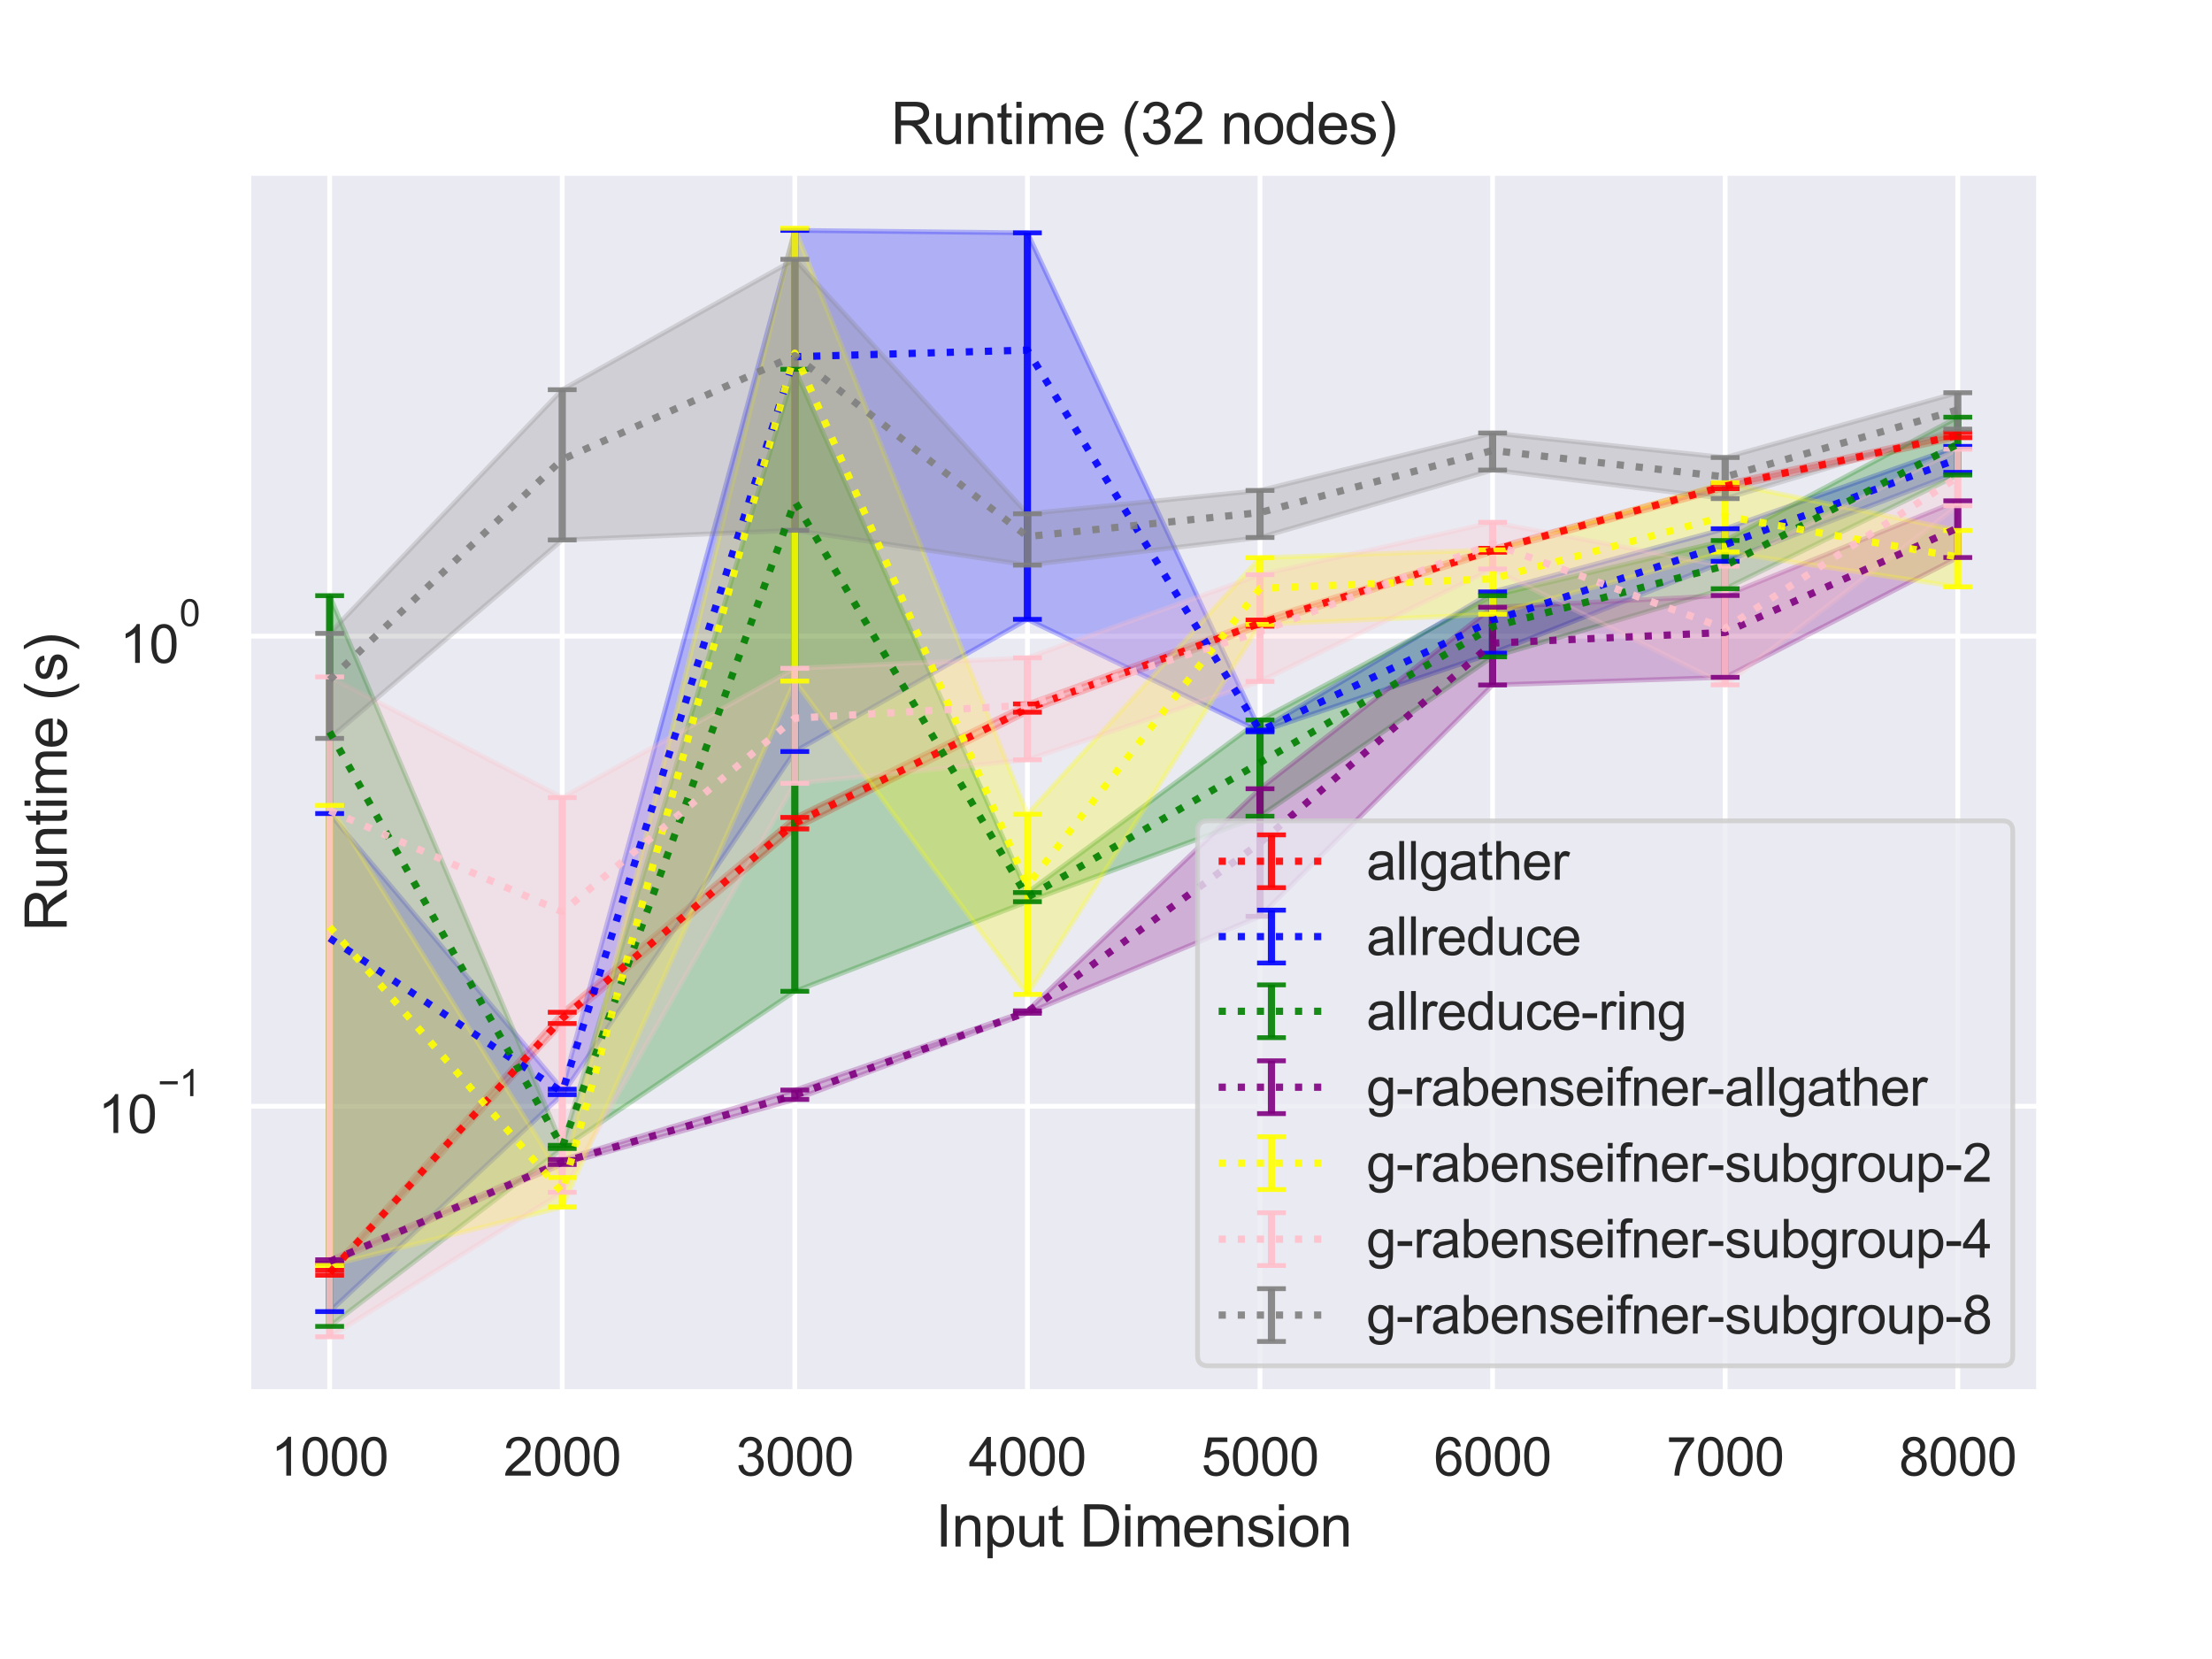 <?xml version="1.0" encoding="utf-8" standalone="no"?>
<!DOCTYPE svg PUBLIC "-//W3C//DTD SVG 1.1//EN"
  "http://www.w3.org/Graphics/SVG/1.1/DTD/svg11.dtd">
<svg height="345.6pt" version="1.1" viewBox="0 0 460.8 345.6" width="460.8pt" xmlns="http://www.w3.org/2000/svg" xmlns:xlink="http://www.w3.org/1999/xlink">
 <defs>
  <style type="text/css">*{stroke-linecap:butt;stroke-linejoin:round;}</style>
 </defs>
 <g id="figure_1">
  <g id="patch_1">
   <path d="M 0 345.6 
L 460.8 345.6 
L 460.8 0 
L 0 0 
z
" style="fill:#ffffff;"/>
  </g>
  <g id="axes_1">
   <g id="patch_2">
    <path d="M 51.71 290.02 
L 424.8 290.02 
L 424.8 36 
L 51.71 36 
z
" style="fill:#eaeaf2;"/>
   </g>
   <g id="matplotlib.axis_1">
    <g id="xtick_1">
     <g id="line2d_1">
      <path clip-path="url(#p2ecd0c8a9f)" d="M 68.669 290.02 
L 68.669 36 
" style="fill:none;stroke:#ffffff;stroke-linecap:round;"/>
     </g>
     <g id="text_1">
      <!-- 1000 -->
      <g style="fill:#262626;" transform="translate(56.435 307.394)scale(0.11 -0.11)">
       <defs>
        <path d="M 2384 0 
L 1822 0 
L 1822 3584 
Q 1619 3391 1289 3197 
Q 959 3003 697 2906 
L 697 3450 
Q 1169 3672 1522 3987 
Q 1875 4303 2022 4600 
L 2384 4600 
L 2384 0 
z
" id="ArialMT-31" transform="scale(0.016)"/>
        <path d="M 266 2259 
Q 266 3072 433 3567 
Q 600 4063 929 4331 
Q 1259 4600 1759 4600 
Q 2128 4600 2406 4451 
Q 2684 4303 2865 4023 
Q 3047 3744 3150 3342 
Q 3253 2941 3253 2259 
Q 3253 1453 3087 958 
Q 2922 463 2592 192 
Q 2263 -78 1759 -78 
Q 1097 -78 719 397 
Q 266 969 266 2259 
z
M 844 2259 
Q 844 1131 1108 757 
Q 1372 384 1759 384 
Q 2147 384 2411 759 
Q 2675 1134 2675 2259 
Q 2675 3391 2411 3762 
Q 2147 4134 1753 4134 
Q 1366 4134 1134 3806 
Q 844 3388 844 2259 
z
" id="ArialMT-30" transform="scale(0.016)"/>
       </defs>
       <use xlink:href="#ArialMT-31"/>
       <use x="55.615" xlink:href="#ArialMT-30"/>
       <use x="111.23" xlink:href="#ArialMT-30"/>
       <use x="166.846" xlink:href="#ArialMT-30"/>
      </g>
     </g>
    </g>
    <g id="xtick_2">
     <g id="line2d_2">
      <path clip-path="url(#p2ecd0c8a9f)" d="M 117.122 290.02 
L 117.122 36 
" style="fill:none;stroke:#ffffff;stroke-linecap:round;"/>
     </g>
     <g id="text_2">
      <!-- 2000 -->
      <g style="fill:#262626;" transform="translate(104.888 307.394)scale(0.11 -0.11)">
       <defs>
        <path d="M 3222 541 
L 3222 0 
L 194 0 
Q 188 203 259 391 
Q 375 700 629 1000 
Q 884 1300 1366 1694 
Q 2113 2306 2375 2664 
Q 2638 3022 2638 3341 
Q 2638 3675 2398 3904 
Q 2159 4134 1775 4134 
Q 1369 4134 1125 3890 
Q 881 3647 878 3216 
L 300 3275 
Q 359 3922 746 4261 
Q 1134 4600 1788 4600 
Q 2447 4600 2831 4234 
Q 3216 3869 3216 3328 
Q 3216 3053 3103 2787 
Q 2991 2522 2730 2228 
Q 2469 1934 1863 1422 
Q 1356 997 1212 845 
Q 1069 694 975 541 
L 3222 541 
z
" id="ArialMT-32" transform="scale(0.016)"/>
       </defs>
       <use xlink:href="#ArialMT-32"/>
       <use x="55.615" xlink:href="#ArialMT-30"/>
       <use x="111.23" xlink:href="#ArialMT-30"/>
       <use x="166.846" xlink:href="#ArialMT-30"/>
      </g>
     </g>
    </g>
    <g id="xtick_3">
     <g id="line2d_3">
      <path clip-path="url(#p2ecd0c8a9f)" d="M 165.575 290.02 
L 165.575 36 
" style="fill:none;stroke:#ffffff;stroke-linecap:round;"/>
     </g>
     <g id="text_3">
      <!-- 3000 -->
      <g style="fill:#262626;" transform="translate(153.341 307.394)scale(0.11 -0.11)">
       <defs>
        <path d="M 269 1209 
L 831 1284 
Q 928 806 1161 595 
Q 1394 384 1728 384 
Q 2125 384 2398 659 
Q 2672 934 2672 1341 
Q 2672 1728 2419 1979 
Q 2166 2231 1775 2231 
Q 1616 2231 1378 2169 
L 1441 2663 
Q 1497 2656 1531 2656 
Q 1891 2656 2178 2843 
Q 2466 3031 2466 3422 
Q 2466 3731 2256 3934 
Q 2047 4138 1716 4138 
Q 1388 4138 1169 3931 
Q 950 3725 888 3313 
L 325 3413 
Q 428 3978 793 4289 
Q 1159 4600 1703 4600 
Q 2078 4600 2393 4439 
Q 2709 4278 2876 4000 
Q 3044 3722 3044 3409 
Q 3044 3113 2884 2869 
Q 2725 2625 2413 2481 
Q 2819 2388 3044 2092 
Q 3269 1797 3269 1353 
Q 3269 753 2831 336 
Q 2394 -81 1725 -81 
Q 1122 -81 723 278 
Q 325 638 269 1209 
z
" id="ArialMT-33" transform="scale(0.016)"/>
       </defs>
       <use xlink:href="#ArialMT-33"/>
       <use x="55.615" xlink:href="#ArialMT-30"/>
       <use x="111.23" xlink:href="#ArialMT-30"/>
       <use x="166.846" xlink:href="#ArialMT-30"/>
      </g>
     </g>
    </g>
    <g id="xtick_4">
     <g id="line2d_4">
      <path clip-path="url(#p2ecd0c8a9f)" d="M 214.028 290.02 
L 214.028 36 
" style="fill:none;stroke:#ffffff;stroke-linecap:round;"/>
     </g>
     <g id="text_4">
      <!-- 4000 -->
      <g style="fill:#262626;" transform="translate(201.794 307.394)scale(0.11 -0.11)">
       <defs>
        <path d="M 2069 0 
L 2069 1097 
L 81 1097 
L 81 1613 
L 2172 4581 
L 2631 4581 
L 2631 1613 
L 3250 1613 
L 3250 1097 
L 2631 1097 
L 2631 0 
L 2069 0 
z
M 2069 1613 
L 2069 3678 
L 634 1613 
L 2069 1613 
z
" id="ArialMT-34" transform="scale(0.016)"/>
       </defs>
       <use xlink:href="#ArialMT-34"/>
       <use x="55.615" xlink:href="#ArialMT-30"/>
       <use x="111.23" xlink:href="#ArialMT-30"/>
       <use x="166.846" xlink:href="#ArialMT-30"/>
      </g>
     </g>
    </g>
    <g id="xtick_5">
     <g id="line2d_5">
      <path clip-path="url(#p2ecd0c8a9f)" d="M 262.482 290.02 
L 262.482 36 
" style="fill:none;stroke:#ffffff;stroke-linecap:round;"/>
     </g>
     <g id="text_5">
      <!-- 5000 -->
      <g style="fill:#262626;" transform="translate(250.248 307.394)scale(0.11 -0.11)">
       <defs>
        <path d="M 266 1200 
L 856 1250 
Q 922 819 1161 601 
Q 1400 384 1738 384 
Q 2144 384 2425 690 
Q 2706 997 2706 1503 
Q 2706 1984 2436 2262 
Q 2166 2541 1728 2541 
Q 1456 2541 1237 2417 
Q 1019 2294 894 2097 
L 366 2166 
L 809 4519 
L 3088 4519 
L 3088 3981 
L 1259 3981 
L 1013 2750 
Q 1425 3038 1878 3038 
Q 2478 3038 2890 2622 
Q 3303 2206 3303 1553 
Q 3303 931 2941 478 
Q 2500 -78 1738 -78 
Q 1113 -78 717 272 
Q 322 622 266 1200 
z
" id="ArialMT-35" transform="scale(0.016)"/>
       </defs>
       <use xlink:href="#ArialMT-35"/>
       <use x="55.615" xlink:href="#ArialMT-30"/>
       <use x="111.23" xlink:href="#ArialMT-30"/>
       <use x="166.846" xlink:href="#ArialMT-30"/>
      </g>
     </g>
    </g>
    <g id="xtick_6">
     <g id="line2d_6">
      <path clip-path="url(#p2ecd0c8a9f)" d="M 310.935 290.02 
L 310.935 36 
" style="fill:none;stroke:#ffffff;stroke-linecap:round;"/>
     </g>
     <g id="text_6">
      <!-- 6000 -->
      <g style="fill:#262626;" transform="translate(298.701 307.394)scale(0.11 -0.11)">
       <defs>
        <path d="M 3184 3459 
L 2625 3416 
Q 2550 3747 2413 3897 
Q 2184 4138 1850 4138 
Q 1581 4138 1378 3988 
Q 1113 3794 959 3422 
Q 806 3050 800 2363 
Q 1003 2672 1297 2822 
Q 1591 2972 1913 2972 
Q 2475 2972 2870 2558 
Q 3266 2144 3266 1488 
Q 3266 1056 3080 686 
Q 2894 316 2569 119 
Q 2244 -78 1831 -78 
Q 1128 -78 684 439 
Q 241 956 241 2144 
Q 241 3472 731 4075 
Q 1159 4600 1884 4600 
Q 2425 4600 2770 4297 
Q 3116 3994 3184 3459 
z
M 888 1484 
Q 888 1194 1011 928 
Q 1134 663 1356 523 
Q 1578 384 1822 384 
Q 2178 384 2434 671 
Q 2691 959 2691 1453 
Q 2691 1928 2437 2201 
Q 2184 2475 1800 2475 
Q 1419 2475 1153 2201 
Q 888 1928 888 1484 
z
" id="ArialMT-36" transform="scale(0.016)"/>
       </defs>
       <use xlink:href="#ArialMT-36"/>
       <use x="55.615" xlink:href="#ArialMT-30"/>
       <use x="111.23" xlink:href="#ArialMT-30"/>
       <use x="166.846" xlink:href="#ArialMT-30"/>
      </g>
     </g>
    </g>
    <g id="xtick_7">
     <g id="line2d_7">
      <path clip-path="url(#p2ecd0c8a9f)" d="M 359.388 290.02 
L 359.388 36 
" style="fill:none;stroke:#ffffff;stroke-linecap:round;"/>
     </g>
     <g id="text_7">
      <!-- 7000 -->
      <g style="fill:#262626;" transform="translate(347.154 307.394)scale(0.11 -0.11)">
       <defs>
        <path d="M 303 3981 
L 303 4522 
L 3269 4522 
L 3269 4084 
Q 2831 3619 2401 2847 
Q 1972 2075 1738 1259 
Q 1569 684 1522 0 
L 944 0 
Q 953 541 1156 1306 
Q 1359 2072 1739 2783 
Q 2119 3494 2547 3981 
L 303 3981 
z
" id="ArialMT-37" transform="scale(0.016)"/>
       </defs>
       <use xlink:href="#ArialMT-37"/>
       <use x="55.615" xlink:href="#ArialMT-30"/>
       <use x="111.23" xlink:href="#ArialMT-30"/>
       <use x="166.846" xlink:href="#ArialMT-30"/>
      </g>
     </g>
    </g>
    <g id="xtick_8">
     <g id="line2d_8">
      <path clip-path="url(#p2ecd0c8a9f)" d="M 407.841 290.02 
L 407.841 36 
" style="fill:none;stroke:#ffffff;stroke-linecap:round;"/>
     </g>
     <g id="text_8">
      <!-- 8000 -->
      <g style="fill:#262626;" transform="translate(395.607 307.394)scale(0.11 -0.11)">
       <defs>
        <path d="M 1131 2484 
Q 781 2613 612 2850 
Q 444 3088 444 3419 
Q 444 3919 803 4259 
Q 1163 4600 1759 4600 
Q 2359 4600 2725 4251 
Q 3091 3903 3091 3403 
Q 3091 3084 2923 2848 
Q 2756 2613 2416 2484 
Q 2838 2347 3058 2040 
Q 3278 1734 3278 1309 
Q 3278 722 2862 322 
Q 2447 -78 1769 -78 
Q 1091 -78 675 323 
Q 259 725 259 1325 
Q 259 1772 486 2073 
Q 713 2375 1131 2484 
z
M 1019 3438 
Q 1019 3113 1228 2906 
Q 1438 2700 1772 2700 
Q 2097 2700 2305 2904 
Q 2513 3109 2513 3406 
Q 2513 3716 2298 3927 
Q 2084 4138 1766 4138 
Q 1444 4138 1231 3931 
Q 1019 3725 1019 3438 
z
M 838 1322 
Q 838 1081 952 856 
Q 1066 631 1291 507 
Q 1516 384 1775 384 
Q 2178 384 2440 643 
Q 2703 903 2703 1303 
Q 2703 1709 2433 1975 
Q 2163 2241 1756 2241 
Q 1359 2241 1098 1978 
Q 838 1716 838 1322 
z
" id="ArialMT-38" transform="scale(0.016)"/>
       </defs>
       <use xlink:href="#ArialMT-38"/>
       <use x="55.615" xlink:href="#ArialMT-30"/>
       <use x="111.23" xlink:href="#ArialMT-30"/>
       <use x="166.846" xlink:href="#ArialMT-30"/>
      </g>
     </g>
    </g>
    <g id="text_9">
     <!-- Input Dimension -->
     <g style="fill:#262626;" transform="translate(194.901 322.169)scale(0.12 -0.12)">
      <defs>
       <path d="M 597 0 
L 597 4581 
L 1203 4581 
L 1203 0 
L 597 0 
z
" id="ArialMT-49" transform="scale(0.016)"/>
       <path d="M 422 0 
L 422 3319 
L 928 3319 
L 928 2847 
Q 1294 3394 1984 3394 
Q 2284 3394 2536 3286 
Q 2788 3178 2913 3003 
Q 3038 2828 3088 2588 
Q 3119 2431 3119 2041 
L 3119 0 
L 2556 0 
L 2556 2019 
Q 2556 2363 2490 2533 
Q 2425 2703 2258 2804 
Q 2091 2906 1866 2906 
Q 1506 2906 1245 2678 
Q 984 2450 984 1813 
L 984 0 
L 422 0 
z
" id="ArialMT-6e" transform="scale(0.016)"/>
       <path d="M 422 -1272 
L 422 3319 
L 934 3319 
L 934 2888 
Q 1116 3141 1344 3267 
Q 1572 3394 1897 3394 
Q 2322 3394 2647 3175 
Q 2972 2956 3137 2557 
Q 3303 2159 3303 1684 
Q 3303 1175 3120 767 
Q 2938 359 2589 142 
Q 2241 -75 1856 -75 
Q 1575 -75 1351 44 
Q 1128 163 984 344 
L 984 -1272 
L 422 -1272 
z
M 931 1641 
Q 931 1000 1190 694 
Q 1450 388 1819 388 
Q 2194 388 2461 705 
Q 2728 1022 2728 1688 
Q 2728 2322 2467 2637 
Q 2206 2953 1844 2953 
Q 1484 2953 1207 2617 
Q 931 2281 931 1641 
z
" id="ArialMT-70" transform="scale(0.016)"/>
       <path d="M 2597 0 
L 2597 488 
Q 2209 -75 1544 -75 
Q 1250 -75 995 37 
Q 741 150 617 320 
Q 494 491 444 738 
Q 409 903 409 1263 
L 409 3319 
L 972 3319 
L 972 1478 
Q 972 1038 1006 884 
Q 1059 663 1231 536 
Q 1403 409 1656 409 
Q 1909 409 2131 539 
Q 2353 669 2445 892 
Q 2538 1116 2538 1541 
L 2538 3319 
L 3100 3319 
L 3100 0 
L 2597 0 
z
" id="ArialMT-75" transform="scale(0.016)"/>
       <path d="M 1650 503 
L 1731 6 
Q 1494 -44 1306 -44 
Q 1000 -44 831 53 
Q 663 150 594 308 
Q 525 466 525 972 
L 525 2881 
L 113 2881 
L 113 3319 
L 525 3319 
L 525 4141 
L 1084 4478 
L 1084 3319 
L 1650 3319 
L 1650 2881 
L 1084 2881 
L 1084 941 
Q 1084 700 1114 631 
Q 1144 563 1211 522 
Q 1278 481 1403 481 
Q 1497 481 1650 503 
z
" id="ArialMT-74" transform="scale(0.016)"/>
       <path id="ArialMT-20" transform="scale(0.016)"/>
       <path d="M 494 0 
L 494 4581 
L 2072 4581 
Q 2606 4581 2888 4516 
Q 3281 4425 3559 4188 
Q 3922 3881 4101 3404 
Q 4281 2928 4281 2316 
Q 4281 1794 4159 1391 
Q 4038 988 3847 723 
Q 3656 459 3429 307 
Q 3203 156 2883 78 
Q 2563 0 2147 0 
L 494 0 
z
M 1100 541 
L 2078 541 
Q 2531 541 2789 625 
Q 3047 709 3200 863 
Q 3416 1078 3536 1442 
Q 3656 1806 3656 2325 
Q 3656 3044 3420 3430 
Q 3184 3816 2847 3947 
Q 2603 4041 2063 4041 
L 1100 4041 
L 1100 541 
z
" id="ArialMT-44" transform="scale(0.016)"/>
       <path d="M 425 3934 
L 425 4581 
L 988 4581 
L 988 3934 
L 425 3934 
z
M 425 0 
L 425 3319 
L 988 3319 
L 988 0 
L 425 0 
z
" id="ArialMT-69" transform="scale(0.016)"/>
       <path d="M 422 0 
L 422 3319 
L 925 3319 
L 925 2853 
Q 1081 3097 1340 3245 
Q 1600 3394 1931 3394 
Q 2300 3394 2536 3241 
Q 2772 3088 2869 2813 
Q 3263 3394 3894 3394 
Q 4388 3394 4653 3120 
Q 4919 2847 4919 2278 
L 4919 0 
L 4359 0 
L 4359 2091 
Q 4359 2428 4304 2576 
Q 4250 2725 4106 2815 
Q 3963 2906 3769 2906 
Q 3419 2906 3187 2673 
Q 2956 2441 2956 1928 
L 2956 0 
L 2394 0 
L 2394 2156 
Q 2394 2531 2256 2718 
Q 2119 2906 1806 2906 
Q 1569 2906 1367 2781 
Q 1166 2656 1075 2415 
Q 984 2175 984 1722 
L 984 0 
L 422 0 
z
" id="ArialMT-6d" transform="scale(0.016)"/>
       <path d="M 2694 1069 
L 3275 997 
Q 3138 488 2766 206 
Q 2394 -75 1816 -75 
Q 1088 -75 661 373 
Q 234 822 234 1631 
Q 234 2469 665 2931 
Q 1097 3394 1784 3394 
Q 2450 3394 2872 2941 
Q 3294 2488 3294 1666 
Q 3294 1616 3291 1516 
L 816 1516 
Q 847 969 1125 678 
Q 1403 388 1819 388 
Q 2128 388 2347 550 
Q 2566 713 2694 1069 
z
M 847 1978 
L 2700 1978 
Q 2663 2397 2488 2606 
Q 2219 2931 1791 2931 
Q 1403 2931 1139 2672 
Q 875 2413 847 1978 
z
" id="ArialMT-65" transform="scale(0.016)"/>
       <path d="M 197 991 
L 753 1078 
Q 800 744 1014 566 
Q 1228 388 1613 388 
Q 2000 388 2187 545 
Q 2375 703 2375 916 
Q 2375 1106 2209 1216 
Q 2094 1291 1634 1406 
Q 1016 1563 777 1677 
Q 538 1791 414 1992 
Q 291 2194 291 2438 
Q 291 2659 392 2848 
Q 494 3038 669 3163 
Q 800 3259 1026 3326 
Q 1253 3394 1513 3394 
Q 1903 3394 2198 3281 
Q 2494 3169 2634 2976 
Q 2775 2784 2828 2463 
L 2278 2388 
Q 2241 2644 2061 2787 
Q 1881 2931 1553 2931 
Q 1166 2931 1000 2803 
Q 834 2675 834 2503 
Q 834 2394 903 2306 
Q 972 2216 1119 2156 
Q 1203 2125 1616 2013 
Q 2213 1853 2448 1751 
Q 2684 1650 2818 1456 
Q 2953 1263 2953 975 
Q 2953 694 2789 445 
Q 2625 197 2315 61 
Q 2006 -75 1616 -75 
Q 969 -75 630 194 
Q 291 463 197 991 
z
" id="ArialMT-73" transform="scale(0.016)"/>
       <path d="M 213 1659 
Q 213 2581 725 3025 
Q 1153 3394 1769 3394 
Q 2453 3394 2887 2945 
Q 3322 2497 3322 1706 
Q 3322 1066 3130 698 
Q 2938 331 2570 128 
Q 2203 -75 1769 -75 
Q 1072 -75 642 372 
Q 213 819 213 1659 
z
M 791 1659 
Q 791 1022 1069 705 
Q 1347 388 1769 388 
Q 2188 388 2466 706 
Q 2744 1025 2744 1678 
Q 2744 2294 2464 2611 
Q 2184 2928 1769 2928 
Q 1347 2928 1069 2612 
Q 791 2297 791 1659 
z
" id="ArialMT-6f" transform="scale(0.016)"/>
      </defs>
      <use xlink:href="#ArialMT-49"/>
      <use x="27.783" xlink:href="#ArialMT-6e"/>
      <use x="83.398" xlink:href="#ArialMT-70"/>
      <use x="139.014" xlink:href="#ArialMT-75"/>
      <use x="194.629" xlink:href="#ArialMT-74"/>
      <use x="222.412" xlink:href="#ArialMT-20"/>
      <use x="250.195" xlink:href="#ArialMT-44"/>
      <use x="322.412" xlink:href="#ArialMT-69"/>
      <use x="344.629" xlink:href="#ArialMT-6d"/>
      <use x="427.93" xlink:href="#ArialMT-65"/>
      <use x="483.545" xlink:href="#ArialMT-6e"/>
      <use x="539.16" xlink:href="#ArialMT-73"/>
      <use x="589.16" xlink:href="#ArialMT-69"/>
      <use x="611.377" xlink:href="#ArialMT-6f"/>
      <use x="666.992" xlink:href="#ArialMT-6e"/>
     </g>
    </g>
   </g>
   <g id="matplotlib.axis_2">
    <g id="ytick_1">
     <g id="line2d_9">
      <path clip-path="url(#p2ecd0c8a9f)" d="M 51.71 230.457 
L 424.8 230.457 
" style="fill:none;stroke:#ffffff;stroke-linecap:round;"/>
     </g>
     <g id="text_10">
      <!-- $\mathdefault{10^{-1}}$ -->
      <g style="fill:#262626;" transform="translate(20.43 236.129)scale(0.11 -0.11)">
       <defs>
        <path d="M 3381 1997 
L 356 1997 
L 356 2522 
L 3381 2522 
L 3381 1997 
z
" id="ArialMT-2212" transform="scale(0.016)"/>
       </defs>
       <use transform="translate(0 0.994)" xlink:href="#ArialMT-31"/>
       <use transform="translate(55.615 0.994)" xlink:href="#ArialMT-30"/>
       <use transform="translate(112.973 70.688)scale(0.7)" xlink:href="#ArialMT-2212"/>
       <use transform="translate(153.852 70.688)scale(0.7)" xlink:href="#ArialMT-31"/>
      </g>
     </g>
    </g>
    <g id="ytick_2">
     <g id="line2d_10">
      <path clip-path="url(#p2ecd0c8a9f)" d="M 51.71 132.527 
L 424.8 132.527 
" style="fill:none;stroke:#ffffff;stroke-linecap:round;"/>
     </g>
     <g id="text_11">
      <!-- $\mathdefault{10^{0}}$ -->
      <g style="fill:#262626;" transform="translate(24.94 138.199)scale(0.11 -0.11)">
       <use transform="translate(0 0.994)" xlink:href="#ArialMT-31"/>
       <use transform="translate(55.615 0.994)" xlink:href="#ArialMT-30"/>
       <use transform="translate(112.973 70.688)scale(0.7)" xlink:href="#ArialMT-30"/>
      </g>
     </g>
    </g>
    <g id="ytick_3"/>
    <g id="ytick_4"/>
    <g id="ytick_5"/>
    <g id="ytick_6"/>
    <g id="ytick_7"/>
    <g id="ytick_8"/>
    <g id="ytick_9"/>
    <g id="ytick_10"/>
    <g id="ytick_11"/>
    <g id="ytick_12"/>
    <g id="ytick_13"/>
    <g id="ytick_14"/>
    <g id="ytick_15"/>
    <g id="ytick_16"/>
    <g id="ytick_17"/>
    <g id="ytick_18"/>
    <g id="ytick_19"/>
    <g id="ytick_20"/>
    <g id="ytick_21"/>
    <g id="ytick_22"/>
    <g id="ytick_23"/>
    <g id="ytick_24"/>
    <g id="ytick_25"/>
    <g id="text_12">
     <!-- Runtime (s) -->
     <g style="fill:#262626;" transform="translate(13.904 194.013)rotate(-90)scale(0.12 -0.12)">
      <defs>
       <path d="M 503 0 
L 503 4581 
L 2534 4581 
Q 3147 4581 3465 4457 
Q 3784 4334 3975 4021 
Q 4166 3709 4166 3331 
Q 4166 2844 3850 2509 
Q 3534 2175 2875 2084 
Q 3116 1969 3241 1856 
Q 3506 1613 3744 1247 
L 4541 0 
L 3778 0 
L 3172 953 
Q 2906 1366 2734 1584 
Q 2563 1803 2427 1890 
Q 2291 1978 2150 2013 
Q 2047 2034 1813 2034 
L 1109 2034 
L 1109 0 
L 503 0 
z
M 1109 2559 
L 2413 2559 
Q 2828 2559 3062 2645 
Q 3297 2731 3419 2920 
Q 3541 3109 3541 3331 
Q 3541 3656 3305 3865 
Q 3069 4075 2559 4075 
L 1109 4075 
L 1109 2559 
z
" id="ArialMT-52" transform="scale(0.016)"/>
       <path d="M 1497 -1347 
Q 1031 -759 709 28 
Q 388 816 388 1659 
Q 388 2403 628 3084 
Q 909 3875 1497 4659 
L 1900 4659 
Q 1522 4009 1400 3731 
Q 1209 3300 1100 2831 
Q 966 2247 966 1656 
Q 966 153 1900 -1347 
L 1497 -1347 
z
" id="ArialMT-28" transform="scale(0.016)"/>
       <path d="M 791 -1347 
L 388 -1347 
Q 1322 153 1322 1656 
Q 1322 2244 1188 2822 
Q 1081 3291 891 3722 
Q 769 4003 388 4659 
L 791 4659 
Q 1378 3875 1659 3084 
Q 1900 2403 1900 1659 
Q 1900 816 1576 28 
Q 1253 -759 791 -1347 
z
" id="ArialMT-29" transform="scale(0.016)"/>
      </defs>
      <use xlink:href="#ArialMT-52"/>
      <use x="72.217" xlink:href="#ArialMT-75"/>
      <use x="127.832" xlink:href="#ArialMT-6e"/>
      <use x="183.447" xlink:href="#ArialMT-74"/>
      <use x="211.23" xlink:href="#ArialMT-69"/>
      <use x="233.447" xlink:href="#ArialMT-6d"/>
      <use x="316.748" xlink:href="#ArialMT-65"/>
      <use x="372.363" xlink:href="#ArialMT-20"/>
      <use x="400.146" xlink:href="#ArialMT-28"/>
      <use x="433.447" xlink:href="#ArialMT-73"/>
      <use x="483.447" xlink:href="#ArialMT-29"/>
     </g>
    </g>
   </g>
   <g id="PolyCollection_1">
    <defs>
     <path d="M 68.669 -80.964 
L 68.669 -79.937 
L 117.122 -132.379 
L 165.575 -172.918 
L 214.028 -197.231 
L 262.482 -215.154 
L 310.935 -230.556 
L 359.388 -243.802 
L 407.841 -254.418 
L 407.841 -255.488 
L 407.841 -255.488 
L 359.388 -244.87 
L 310.935 -231.377 
L 262.482 -216.435 
L 214.028 -198.954 
L 165.575 -175.313 
L 117.122 -134.725 
L 68.669 -80.964 
z
" id="maf449ab49a" style="stroke:#ff0000;stroke-opacity:0.25;"/>
    </defs>
    <g clip-path="url(#p2ecd0c8a9f)">
     <use style="fill:#ff0000;fill-opacity:0.25;stroke:#ff0000;stroke-opacity:0.25;" x="0" xlink:href="#maf449ab49a" y="345.6"/>
    </g>
   </g>
   <g id="PolyCollection_2">
    <defs>
     <path d="M 68.669 -176.125 
L 68.669 -72.367 
L 117.122 -117.572 
L 165.575 -189.048 
L 214.028 -216.584 
L 262.482 -193.146 
L 310.935 -209.531 
L 359.388 -228.656 
L 407.841 -247.2 
L 407.841 -252.605 
L 407.841 -252.605 
L 359.388 -235.453 
L 310.935 -222.298 
L 262.482 -193.509 
L 214.028 -297.096 
L 165.575 -297.61 
L 117.122 -118.69 
L 68.669 -176.125 
z
" id="mf8db02bb80" style="stroke:#0000ff;stroke-opacity:0.25;"/>
    </defs>
    <g clip-path="url(#p2ecd0c8a9f)">
     <use style="fill:#0000ff;fill-opacity:0.25;stroke:#0000ff;stroke-opacity:0.25;" x="0" xlink:href="#mf8db02bb80" y="345.6"/>
    </g>
   </g>
   <g id="PolyCollection_3">
    <defs>
     <path d="M 68.669 -221.507 
L 68.669 -69.29 
L 117.122 -106.344 
L 165.575 -139.091 
L 214.028 -157.762 
L 262.482 -175.567 
L 310.935 -208.768 
L 359.388 -222.959 
L 407.841 -246.647 
L 407.841 -258.693 
L 407.841 -258.693 
L 359.388 -232.995 
L 310.935 -221.51 
L 262.482 -195.609 
L 214.028 -159.668 
L 165.575 -268.672 
L 117.122 -107.002 
L 68.669 -221.507 
z
" id="m4ec39b2cfd" style="stroke:#008000;stroke-opacity:0.25;"/>
    </defs>
    <g clip-path="url(#p2ecd0c8a9f)">
     <use style="fill:#008000;fill-opacity:0.25;stroke:#008000;stroke-opacity:0.25;" x="0" xlink:href="#m4ec39b2cfd" y="345.6"/>
    </g>
   </g>
   <g id="PolyCollection_4">
    <defs>
     <path d="M 68.669 -83.165 
L 68.669 -82.434 
L 117.122 -103.018 
L 165.575 -116.559 
L 214.028 -134.53 
L 262.482 -154.714 
L 310.935 -202.91 
L 359.388 -204.503 
L 407.841 -229.464 
L 407.841 -241.273 
L 407.841 -241.273 
L 359.388 -221.546 
L 310.935 -219.099 
L 262.482 -181.289 
L 214.028 -135.03 
L 165.575 -118.525 
L 117.122 -104.043 
L 68.669 -83.165 
z
" id="m452b1a80f2" style="stroke:#800080;stroke-opacity:0.25;"/>
    </defs>
    <g clip-path="url(#p2ecd0c8a9f)">
     <use style="fill:#800080;fill-opacity:0.25;stroke:#800080;stroke-opacity:0.25;" x="0" xlink:href="#m452b1a80f2" y="345.6"/>
    </g>
   </g>
   <g id="PolyCollection_5">
    <defs>
     <path d="M 68.669 -177.822 
L 68.669 -81.972 
L 117.122 -94.162 
L 165.575 -203.724 
L 214.028 -138.448 
L 262.482 -215.508 
L 310.935 -217.65 
L 359.388 -230.616 
L 407.841 -223.347 
L 407.841 -235.095 
L 407.841 -235.095 
L 359.388 -245.044 
L 310.935 -231.055 
L 262.482 -229.415 
L 214.028 -175.984 
L 165.575 -298.054 
L 117.122 -100.3 
L 68.669 -177.822 
z
" id="m07aba1b094" style="stroke:#ffff00;stroke-opacity:0.25;"/>
    </defs>
    <g clip-path="url(#p2ecd0c8a9f)">
     <use style="fill:#ffff00;fill-opacity:0.25;stroke:#ffff00;stroke-opacity:0.25;" x="0" xlink:href="#m07aba1b094" y="345.6"/>
    </g>
   </g>
   <g id="PolyCollection_6">
    <defs>
     <path d="M 68.669 -204.588 
L 68.669 -67.126 
L 117.122 -97.223 
L 165.575 -182.409 
L 214.028 -187.32 
L 262.482 -203.642 
L 310.935 -227.076 
L 359.388 -202.929 
L 407.841 -240.235 
L 407.841 -252.027 
L 407.841 -252.027 
L 359.388 -227.657 
L 310.935 -236.795 
L 262.482 -225.871 
L 214.028 -208.557 
L 165.575 -206.376 
L 117.122 -179.441 
L 68.669 -204.588 
z
" id="m923b02fb9d" style="stroke:#ffc0cb;stroke-opacity:0.25;"/>
    </defs>
    <g clip-path="url(#p2ecd0c8a9f)">
     <use style="fill:#ffc0cb;fill-opacity:0.25;stroke:#ffc0cb;stroke-opacity:0.25;" x="0" xlink:href="#m923b02fb9d" y="345.6"/>
    </g>
   </g>
   <g id="PolyCollection_7">
    <defs>
     <path d="M 68.669 -213.652 
L 68.669 -191.777 
L 117.122 -233.119 
L 165.575 -235.123 
L 214.028 -227.874 
L 262.482 -233.63 
L 310.935 -247.683 
L 359.388 -241.731 
L 407.841 -256.209 
L 407.841 -263.788 
L 407.841 -263.788 
L 359.388 -250.288 
L 310.935 -255.397 
L 262.482 -243.433 
L 214.028 -238.572 
L 165.575 -291.584 
L 117.122 -264.421 
L 68.669 -213.652 
z
" id="m18e6fbe6c3" style="stroke:#808080;stroke-opacity:0.25;"/>
    </defs>
    <g clip-path="url(#p2ecd0c8a9f)">
     <use style="fill:#808080;fill-opacity:0.25;stroke:#808080;stroke-opacity:0.25;" x="0" xlink:href="#m18e6fbe6c3" y="345.6"/>
    </g>
   </g>
   <g id="LineCollection_1">
    <path clip-path="url(#p2ecd0c8a9f)" d="M 68.669 265.663 
L 68.669 264.636 
" style="fill:none;stroke:#ff0000;stroke-opacity:0.9;stroke-width:1.5;"/>
    <path clip-path="url(#p2ecd0c8a9f)" d="M 117.122 213.221 
L 117.122 210.875 
" style="fill:none;stroke:#ff0000;stroke-opacity:0.9;stroke-width:1.5;"/>
    <path clip-path="url(#p2ecd0c8a9f)" d="M 165.575 172.682 
L 165.575 170.287 
" style="fill:none;stroke:#ff0000;stroke-opacity:0.9;stroke-width:1.5;"/>
    <path clip-path="url(#p2ecd0c8a9f)" d="M 214.028 148.369 
L 214.028 146.646 
" style="fill:none;stroke:#ff0000;stroke-opacity:0.9;stroke-width:1.5;"/>
    <path clip-path="url(#p2ecd0c8a9f)" d="M 262.482 130.446 
L 262.482 129.165 
" style="fill:none;stroke:#ff0000;stroke-opacity:0.9;stroke-width:1.5;"/>
    <path clip-path="url(#p2ecd0c8a9f)" d="M 310.935 115.044 
L 310.935 114.223 
" style="fill:none;stroke:#ff0000;stroke-opacity:0.9;stroke-width:1.5;"/>
    <path clip-path="url(#p2ecd0c8a9f)" d="M 359.388 101.798 
L 359.388 100.73 
" style="fill:none;stroke:#ff0000;stroke-opacity:0.9;stroke-width:1.5;"/>
    <path clip-path="url(#p2ecd0c8a9f)" d="M 407.841 91.182 
L 407.841 90.112 
" style="fill:none;stroke:#ff0000;stroke-opacity:0.9;stroke-width:1.5;"/>
   </g>
   <g id="LineCollection_2">
    <path clip-path="url(#p2ecd0c8a9f)" d="M 68.669 273.233 
L 68.669 169.475 
" style="fill:none;stroke:#0000ff;stroke-opacity:0.9;stroke-width:1.5;"/>
    <path clip-path="url(#p2ecd0c8a9f)" d="M 117.122 228.028 
L 117.122 226.91 
" style="fill:none;stroke:#0000ff;stroke-opacity:0.9;stroke-width:1.5;"/>
    <path clip-path="url(#p2ecd0c8a9f)" d="M 165.575 156.552 
L 165.575 47.99 
" style="fill:none;stroke:#0000ff;stroke-opacity:0.9;stroke-width:1.5;"/>
    <path clip-path="url(#p2ecd0c8a9f)" d="M 214.028 129.016 
L 214.028 48.504 
" style="fill:none;stroke:#0000ff;stroke-opacity:0.9;stroke-width:1.5;"/>
    <path clip-path="url(#p2ecd0c8a9f)" d="M 262.482 152.454 
L 262.482 152.091 
" style="fill:none;stroke:#0000ff;stroke-opacity:0.9;stroke-width:1.5;"/>
    <path clip-path="url(#p2ecd0c8a9f)" d="M 310.935 136.069 
L 310.935 123.302 
" style="fill:none;stroke:#0000ff;stroke-opacity:0.9;stroke-width:1.5;"/>
    <path clip-path="url(#p2ecd0c8a9f)" d="M 359.388 116.944 
L 359.388 110.147 
" style="fill:none;stroke:#0000ff;stroke-opacity:0.9;stroke-width:1.5;"/>
    <path clip-path="url(#p2ecd0c8a9f)" d="M 407.841 98.4 
L 407.841 92.995 
" style="fill:none;stroke:#0000ff;stroke-opacity:0.9;stroke-width:1.5;"/>
   </g>
   <g id="LineCollection_3">
    <path clip-path="url(#p2ecd0c8a9f)" d="M 68.669 276.31 
L 68.669 124.093 
" style="fill:none;stroke:#008000;stroke-opacity:0.9;stroke-width:1.5;"/>
    <path clip-path="url(#p2ecd0c8a9f)" d="M 117.122 239.256 
L 117.122 238.598 
" style="fill:none;stroke:#008000;stroke-opacity:0.9;stroke-width:1.5;"/>
    <path clip-path="url(#p2ecd0c8a9f)" d="M 165.575 206.509 
L 165.575 76.928 
" style="fill:none;stroke:#008000;stroke-opacity:0.9;stroke-width:1.5;"/>
    <path clip-path="url(#p2ecd0c8a9f)" d="M 214.028 187.838 
L 214.028 185.932 
" style="fill:none;stroke:#008000;stroke-opacity:0.9;stroke-width:1.5;"/>
    <path clip-path="url(#p2ecd0c8a9f)" d="M 262.482 170.033 
L 262.482 149.991 
" style="fill:none;stroke:#008000;stroke-opacity:0.9;stroke-width:1.5;"/>
    <path clip-path="url(#p2ecd0c8a9f)" d="M 310.935 136.832 
L 310.935 124.09 
" style="fill:none;stroke:#008000;stroke-opacity:0.9;stroke-width:1.5;"/>
    <path clip-path="url(#p2ecd0c8a9f)" d="M 359.388 122.641 
L 359.388 112.605 
" style="fill:none;stroke:#008000;stroke-opacity:0.9;stroke-width:1.5;"/>
    <path clip-path="url(#p2ecd0c8a9f)" d="M 407.841 98.953 
L 407.841 86.907 
" style="fill:none;stroke:#008000;stroke-opacity:0.9;stroke-width:1.5;"/>
   </g>
   <g id="LineCollection_4">
    <path clip-path="url(#p2ecd0c8a9f)" d="M 68.669 263.166 
L 68.669 262.435 
" style="fill:none;stroke:#800080;stroke-opacity:0.9;stroke-width:1.5;"/>
    <path clip-path="url(#p2ecd0c8a9f)" d="M 117.122 242.582 
L 117.122 241.557 
" style="fill:none;stroke:#800080;stroke-opacity:0.9;stroke-width:1.5;"/>
    <path clip-path="url(#p2ecd0c8a9f)" d="M 165.575 229.041 
L 165.575 227.075 
" style="fill:none;stroke:#800080;stroke-opacity:0.9;stroke-width:1.5;"/>
    <path clip-path="url(#p2ecd0c8a9f)" d="M 214.028 211.07 
L 214.028 210.57 
" style="fill:none;stroke:#800080;stroke-opacity:0.9;stroke-width:1.5;"/>
    <path clip-path="url(#p2ecd0c8a9f)" d="M 262.482 190.886 
L 262.482 164.311 
" style="fill:none;stroke:#800080;stroke-opacity:0.9;stroke-width:1.5;"/>
    <path clip-path="url(#p2ecd0c8a9f)" d="M 310.935 142.69 
L 310.935 126.501 
" style="fill:none;stroke:#800080;stroke-opacity:0.9;stroke-width:1.5;"/>
    <path clip-path="url(#p2ecd0c8a9f)" d="M 359.388 141.097 
L 359.388 124.054 
" style="fill:none;stroke:#800080;stroke-opacity:0.9;stroke-width:1.5;"/>
    <path clip-path="url(#p2ecd0c8a9f)" d="M 407.841 116.136 
L 407.841 104.327 
" style="fill:none;stroke:#800080;stroke-opacity:0.9;stroke-width:1.5;"/>
   </g>
   <g id="LineCollection_5">
    <path clip-path="url(#p2ecd0c8a9f)" d="M 68.669 263.628 
L 68.669 167.778 
" style="fill:none;stroke:#ffff00;stroke-opacity:0.9;stroke-width:1.5;"/>
    <path clip-path="url(#p2ecd0c8a9f)" d="M 117.122 251.438 
L 117.122 245.3 
" style="fill:none;stroke:#ffff00;stroke-opacity:0.9;stroke-width:1.5;"/>
    <path clip-path="url(#p2ecd0c8a9f)" d="M 165.575 141.876 
L 165.575 47.546 
" style="fill:none;stroke:#ffff00;stroke-opacity:0.9;stroke-width:1.5;"/>
    <path clip-path="url(#p2ecd0c8a9f)" d="M 214.028 207.152 
L 214.028 169.616 
" style="fill:none;stroke:#ffff00;stroke-opacity:0.9;stroke-width:1.5;"/>
    <path clip-path="url(#p2ecd0c8a9f)" d="M 262.482 130.092 
L 262.482 116.185 
" style="fill:none;stroke:#ffff00;stroke-opacity:0.9;stroke-width:1.5;"/>
    <path clip-path="url(#p2ecd0c8a9f)" d="M 310.935 127.95 
L 310.935 114.545 
" style="fill:none;stroke:#ffff00;stroke-opacity:0.9;stroke-width:1.5;"/>
    <path clip-path="url(#p2ecd0c8a9f)" d="M 359.388 114.984 
L 359.388 100.556 
" style="fill:none;stroke:#ffff00;stroke-opacity:0.9;stroke-width:1.5;"/>
    <path clip-path="url(#p2ecd0c8a9f)" d="M 407.841 122.253 
L 407.841 110.505 
" style="fill:none;stroke:#ffff00;stroke-opacity:0.9;stroke-width:1.5;"/>
   </g>
   <g id="LineCollection_6">
    <path clip-path="url(#p2ecd0c8a9f)" d="M 68.669 278.474 
L 68.669 141.012 
" style="fill:none;stroke:#ffc0cb;stroke-opacity:0.9;stroke-width:1.5;"/>
    <path clip-path="url(#p2ecd0c8a9f)" d="M 117.122 248.377 
L 117.122 166.159 
" style="fill:none;stroke:#ffc0cb;stroke-opacity:0.9;stroke-width:1.5;"/>
    <path clip-path="url(#p2ecd0c8a9f)" d="M 165.575 163.191 
L 165.575 139.224 
" style="fill:none;stroke:#ffc0cb;stroke-opacity:0.9;stroke-width:1.5;"/>
    <path clip-path="url(#p2ecd0c8a9f)" d="M 214.028 158.28 
L 214.028 137.043 
" style="fill:none;stroke:#ffc0cb;stroke-opacity:0.9;stroke-width:1.5;"/>
    <path clip-path="url(#p2ecd0c8a9f)" d="M 262.482 141.958 
L 262.482 119.729 
" style="fill:none;stroke:#ffc0cb;stroke-opacity:0.9;stroke-width:1.5;"/>
    <path clip-path="url(#p2ecd0c8a9f)" d="M 310.935 118.524 
L 310.935 108.805 
" style="fill:none;stroke:#ffc0cb;stroke-opacity:0.9;stroke-width:1.5;"/>
    <path clip-path="url(#p2ecd0c8a9f)" d="M 359.388 142.671 
L 359.388 117.943 
" style="fill:none;stroke:#ffc0cb;stroke-opacity:0.9;stroke-width:1.5;"/>
    <path clip-path="url(#p2ecd0c8a9f)" d="M 407.841 105.365 
L 407.841 93.573 
" style="fill:none;stroke:#ffc0cb;stroke-opacity:0.9;stroke-width:1.5;"/>
   </g>
   <g id="LineCollection_7">
    <path clip-path="url(#p2ecd0c8a9f)" d="M 68.669 153.823 
L 68.669 131.948 
" style="fill:none;stroke:#808080;stroke-opacity:0.9;stroke-width:1.5;"/>
    <path clip-path="url(#p2ecd0c8a9f)" d="M 117.122 112.481 
L 117.122 81.179 
" style="fill:none;stroke:#808080;stroke-opacity:0.9;stroke-width:1.5;"/>
    <path clip-path="url(#p2ecd0c8a9f)" d="M 165.575 110.477 
L 165.575 54.016 
" style="fill:none;stroke:#808080;stroke-opacity:0.9;stroke-width:1.5;"/>
    <path clip-path="url(#p2ecd0c8a9f)" d="M 214.028 117.726 
L 214.028 107.028 
" style="fill:none;stroke:#808080;stroke-opacity:0.9;stroke-width:1.5;"/>
    <path clip-path="url(#p2ecd0c8a9f)" d="M 262.482 111.97 
L 262.482 102.167 
" style="fill:none;stroke:#808080;stroke-opacity:0.9;stroke-width:1.5;"/>
    <path clip-path="url(#p2ecd0c8a9f)" d="M 310.935 97.917 
L 310.935 90.203 
" style="fill:none;stroke:#808080;stroke-opacity:0.9;stroke-width:1.5;"/>
    <path clip-path="url(#p2ecd0c8a9f)" d="M 359.388 103.869 
L 359.388 95.312 
" style="fill:none;stroke:#808080;stroke-opacity:0.9;stroke-width:1.5;"/>
    <path clip-path="url(#p2ecd0c8a9f)" d="M 407.841 89.391 
L 407.841 81.812 
" style="fill:none;stroke:#808080;stroke-opacity:0.9;stroke-width:1.5;"/>
   </g>
   <g id="line2d_11">
    <defs>
     <path d="M 3 0 
L -3 -0 
" id="md458d4f2c9" style="stroke:#ff0000;stroke-opacity:0.9;"/>
    </defs>
    <g clip-path="url(#p2ecd0c8a9f)">
     <use style="fill:#ff0000;fill-opacity:0.9;stroke:#ff0000;stroke-opacity:0.9;" x="68.669" xlink:href="#md458d4f2c9" y="265.663"/>
     <use style="fill:#ff0000;fill-opacity:0.9;stroke:#ff0000;stroke-opacity:0.9;" x="117.122" xlink:href="#md458d4f2c9" y="213.221"/>
     <use style="fill:#ff0000;fill-opacity:0.9;stroke:#ff0000;stroke-opacity:0.9;" x="165.575" xlink:href="#md458d4f2c9" y="172.682"/>
     <use style="fill:#ff0000;fill-opacity:0.9;stroke:#ff0000;stroke-opacity:0.9;" x="214.028" xlink:href="#md458d4f2c9" y="148.369"/>
     <use style="fill:#ff0000;fill-opacity:0.9;stroke:#ff0000;stroke-opacity:0.9;" x="262.482" xlink:href="#md458d4f2c9" y="130.446"/>
     <use style="fill:#ff0000;fill-opacity:0.9;stroke:#ff0000;stroke-opacity:0.9;" x="310.935" xlink:href="#md458d4f2c9" y="115.044"/>
     <use style="fill:#ff0000;fill-opacity:0.9;stroke:#ff0000;stroke-opacity:0.9;" x="359.388" xlink:href="#md458d4f2c9" y="101.798"/>
     <use style="fill:#ff0000;fill-opacity:0.9;stroke:#ff0000;stroke-opacity:0.9;" x="407.841" xlink:href="#md458d4f2c9" y="91.182"/>
    </g>
   </g>
   <g id="line2d_12">
    <g clip-path="url(#p2ecd0c8a9f)">
     <use style="fill:#ff0000;fill-opacity:0.9;stroke:#ff0000;stroke-opacity:0.9;" x="68.669" xlink:href="#md458d4f2c9" y="264.636"/>
     <use style="fill:#ff0000;fill-opacity:0.9;stroke:#ff0000;stroke-opacity:0.9;" x="117.122" xlink:href="#md458d4f2c9" y="210.875"/>
     <use style="fill:#ff0000;fill-opacity:0.9;stroke:#ff0000;stroke-opacity:0.9;" x="165.575" xlink:href="#md458d4f2c9" y="170.287"/>
     <use style="fill:#ff0000;fill-opacity:0.9;stroke:#ff0000;stroke-opacity:0.9;" x="214.028" xlink:href="#md458d4f2c9" y="146.646"/>
     <use style="fill:#ff0000;fill-opacity:0.9;stroke:#ff0000;stroke-opacity:0.9;" x="262.482" xlink:href="#md458d4f2c9" y="129.165"/>
     <use style="fill:#ff0000;fill-opacity:0.9;stroke:#ff0000;stroke-opacity:0.9;" x="310.935" xlink:href="#md458d4f2c9" y="114.223"/>
     <use style="fill:#ff0000;fill-opacity:0.9;stroke:#ff0000;stroke-opacity:0.9;" x="359.388" xlink:href="#md458d4f2c9" y="100.73"/>
     <use style="fill:#ff0000;fill-opacity:0.9;stroke:#ff0000;stroke-opacity:0.9;" x="407.841" xlink:href="#md458d4f2c9" y="90.112"/>
    </g>
   </g>
   <g id="line2d_13">
    <defs>
     <path d="M 3 0 
L -3 -0 
" id="m9ead8b8f75" style="stroke:#0000ff;stroke-opacity:0.9;"/>
    </defs>
    <g clip-path="url(#p2ecd0c8a9f)">
     <use style="fill:#0000ff;fill-opacity:0.9;stroke:#0000ff;stroke-opacity:0.9;" x="68.669" xlink:href="#m9ead8b8f75" y="273.233"/>
     <use style="fill:#0000ff;fill-opacity:0.9;stroke:#0000ff;stroke-opacity:0.9;" x="117.122" xlink:href="#m9ead8b8f75" y="228.028"/>
     <use style="fill:#0000ff;fill-opacity:0.9;stroke:#0000ff;stroke-opacity:0.9;" x="165.575" xlink:href="#m9ead8b8f75" y="156.552"/>
     <use style="fill:#0000ff;fill-opacity:0.9;stroke:#0000ff;stroke-opacity:0.9;" x="214.028" xlink:href="#m9ead8b8f75" y="129.016"/>
     <use style="fill:#0000ff;fill-opacity:0.9;stroke:#0000ff;stroke-opacity:0.9;" x="262.482" xlink:href="#m9ead8b8f75" y="152.454"/>
     <use style="fill:#0000ff;fill-opacity:0.9;stroke:#0000ff;stroke-opacity:0.9;" x="310.935" xlink:href="#m9ead8b8f75" y="136.069"/>
     <use style="fill:#0000ff;fill-opacity:0.9;stroke:#0000ff;stroke-opacity:0.9;" x="359.388" xlink:href="#m9ead8b8f75" y="116.944"/>
     <use style="fill:#0000ff;fill-opacity:0.9;stroke:#0000ff;stroke-opacity:0.9;" x="407.841" xlink:href="#m9ead8b8f75" y="98.4"/>
    </g>
   </g>
   <g id="line2d_14">
    <g clip-path="url(#p2ecd0c8a9f)">
     <use style="fill:#0000ff;fill-opacity:0.9;stroke:#0000ff;stroke-opacity:0.9;" x="68.669" xlink:href="#m9ead8b8f75" y="169.475"/>
     <use style="fill:#0000ff;fill-opacity:0.9;stroke:#0000ff;stroke-opacity:0.9;" x="117.122" xlink:href="#m9ead8b8f75" y="226.91"/>
     <use style="fill:#0000ff;fill-opacity:0.9;stroke:#0000ff;stroke-opacity:0.9;" x="165.575" xlink:href="#m9ead8b8f75" y="47.99"/>
     <use style="fill:#0000ff;fill-opacity:0.9;stroke:#0000ff;stroke-opacity:0.9;" x="214.028" xlink:href="#m9ead8b8f75" y="48.504"/>
     <use style="fill:#0000ff;fill-opacity:0.9;stroke:#0000ff;stroke-opacity:0.9;" x="262.482" xlink:href="#m9ead8b8f75" y="152.091"/>
     <use style="fill:#0000ff;fill-opacity:0.9;stroke:#0000ff;stroke-opacity:0.9;" x="310.935" xlink:href="#m9ead8b8f75" y="123.302"/>
     <use style="fill:#0000ff;fill-opacity:0.9;stroke:#0000ff;stroke-opacity:0.9;" x="359.388" xlink:href="#m9ead8b8f75" y="110.147"/>
     <use style="fill:#0000ff;fill-opacity:0.9;stroke:#0000ff;stroke-opacity:0.9;" x="407.841" xlink:href="#m9ead8b8f75" y="92.995"/>
    </g>
   </g>
   <g id="line2d_15">
    <defs>
     <path d="M 3 0 
L -3 -0 
" id="m82341f3ecf" style="stroke:#008000;stroke-opacity:0.9;"/>
    </defs>
    <g clip-path="url(#p2ecd0c8a9f)">
     <use style="fill:#008000;fill-opacity:0.9;stroke:#008000;stroke-opacity:0.9;" x="68.669" xlink:href="#m82341f3ecf" y="276.31"/>
     <use style="fill:#008000;fill-opacity:0.9;stroke:#008000;stroke-opacity:0.9;" x="117.122" xlink:href="#m82341f3ecf" y="239.256"/>
     <use style="fill:#008000;fill-opacity:0.9;stroke:#008000;stroke-opacity:0.9;" x="165.575" xlink:href="#m82341f3ecf" y="206.509"/>
     <use style="fill:#008000;fill-opacity:0.9;stroke:#008000;stroke-opacity:0.9;" x="214.028" xlink:href="#m82341f3ecf" y="187.838"/>
     <use style="fill:#008000;fill-opacity:0.9;stroke:#008000;stroke-opacity:0.9;" x="262.482" xlink:href="#m82341f3ecf" y="170.033"/>
     <use style="fill:#008000;fill-opacity:0.9;stroke:#008000;stroke-opacity:0.9;" x="310.935" xlink:href="#m82341f3ecf" y="136.832"/>
     <use style="fill:#008000;fill-opacity:0.9;stroke:#008000;stroke-opacity:0.9;" x="359.388" xlink:href="#m82341f3ecf" y="122.641"/>
     <use style="fill:#008000;fill-opacity:0.9;stroke:#008000;stroke-opacity:0.9;" x="407.841" xlink:href="#m82341f3ecf" y="98.953"/>
    </g>
   </g>
   <g id="line2d_16">
    <g clip-path="url(#p2ecd0c8a9f)">
     <use style="fill:#008000;fill-opacity:0.9;stroke:#008000;stroke-opacity:0.9;" x="68.669" xlink:href="#m82341f3ecf" y="124.093"/>
     <use style="fill:#008000;fill-opacity:0.9;stroke:#008000;stroke-opacity:0.9;" x="117.122" xlink:href="#m82341f3ecf" y="238.598"/>
     <use style="fill:#008000;fill-opacity:0.9;stroke:#008000;stroke-opacity:0.9;" x="165.575" xlink:href="#m82341f3ecf" y="76.928"/>
     <use style="fill:#008000;fill-opacity:0.9;stroke:#008000;stroke-opacity:0.9;" x="214.028" xlink:href="#m82341f3ecf" y="185.932"/>
     <use style="fill:#008000;fill-opacity:0.9;stroke:#008000;stroke-opacity:0.9;" x="262.482" xlink:href="#m82341f3ecf" y="149.991"/>
     <use style="fill:#008000;fill-opacity:0.9;stroke:#008000;stroke-opacity:0.9;" x="310.935" xlink:href="#m82341f3ecf" y="124.09"/>
     <use style="fill:#008000;fill-opacity:0.9;stroke:#008000;stroke-opacity:0.9;" x="359.388" xlink:href="#m82341f3ecf" y="112.605"/>
     <use style="fill:#008000;fill-opacity:0.9;stroke:#008000;stroke-opacity:0.9;" x="407.841" xlink:href="#m82341f3ecf" y="86.907"/>
    </g>
   </g>
   <g id="line2d_17">
    <defs>
     <path d="M 3 0 
L -3 -0 
" id="m75bba485fc" style="stroke:#800080;stroke-opacity:0.9;"/>
    </defs>
    <g clip-path="url(#p2ecd0c8a9f)">
     <use style="fill:#800080;fill-opacity:0.9;stroke:#800080;stroke-opacity:0.9;" x="68.669" xlink:href="#m75bba485fc" y="263.166"/>
     <use style="fill:#800080;fill-opacity:0.9;stroke:#800080;stroke-opacity:0.9;" x="117.122" xlink:href="#m75bba485fc" y="242.582"/>
     <use style="fill:#800080;fill-opacity:0.9;stroke:#800080;stroke-opacity:0.9;" x="165.575" xlink:href="#m75bba485fc" y="229.041"/>
     <use style="fill:#800080;fill-opacity:0.9;stroke:#800080;stroke-opacity:0.9;" x="214.028" xlink:href="#m75bba485fc" y="211.07"/>
     <use style="fill:#800080;fill-opacity:0.9;stroke:#800080;stroke-opacity:0.9;" x="262.482" xlink:href="#m75bba485fc" y="190.886"/>
     <use style="fill:#800080;fill-opacity:0.9;stroke:#800080;stroke-opacity:0.9;" x="310.935" xlink:href="#m75bba485fc" y="142.69"/>
     <use style="fill:#800080;fill-opacity:0.9;stroke:#800080;stroke-opacity:0.9;" x="359.388" xlink:href="#m75bba485fc" y="141.097"/>
     <use style="fill:#800080;fill-opacity:0.9;stroke:#800080;stroke-opacity:0.9;" x="407.841" xlink:href="#m75bba485fc" y="116.136"/>
    </g>
   </g>
   <g id="line2d_18">
    <g clip-path="url(#p2ecd0c8a9f)">
     <use style="fill:#800080;fill-opacity:0.9;stroke:#800080;stroke-opacity:0.9;" x="68.669" xlink:href="#m75bba485fc" y="262.435"/>
     <use style="fill:#800080;fill-opacity:0.9;stroke:#800080;stroke-opacity:0.9;" x="117.122" xlink:href="#m75bba485fc" y="241.557"/>
     <use style="fill:#800080;fill-opacity:0.9;stroke:#800080;stroke-opacity:0.9;" x="165.575" xlink:href="#m75bba485fc" y="227.075"/>
     <use style="fill:#800080;fill-opacity:0.9;stroke:#800080;stroke-opacity:0.9;" x="214.028" xlink:href="#m75bba485fc" y="210.57"/>
     <use style="fill:#800080;fill-opacity:0.9;stroke:#800080;stroke-opacity:0.9;" x="262.482" xlink:href="#m75bba485fc" y="164.311"/>
     <use style="fill:#800080;fill-opacity:0.9;stroke:#800080;stroke-opacity:0.9;" x="310.935" xlink:href="#m75bba485fc" y="126.501"/>
     <use style="fill:#800080;fill-opacity:0.9;stroke:#800080;stroke-opacity:0.9;" x="359.388" xlink:href="#m75bba485fc" y="124.054"/>
     <use style="fill:#800080;fill-opacity:0.9;stroke:#800080;stroke-opacity:0.9;" x="407.841" xlink:href="#m75bba485fc" y="104.327"/>
    </g>
   </g>
   <g id="line2d_19">
    <defs>
     <path d="M 3 0 
L -3 -0 
" id="m5698a9a08d" style="stroke:#ffff00;stroke-opacity:0.9;"/>
    </defs>
    <g clip-path="url(#p2ecd0c8a9f)">
     <use style="fill:#ffff00;fill-opacity:0.9;stroke:#ffff00;stroke-opacity:0.9;" x="68.669" xlink:href="#m5698a9a08d" y="263.628"/>
     <use style="fill:#ffff00;fill-opacity:0.9;stroke:#ffff00;stroke-opacity:0.9;" x="117.122" xlink:href="#m5698a9a08d" y="251.438"/>
     <use style="fill:#ffff00;fill-opacity:0.9;stroke:#ffff00;stroke-opacity:0.9;" x="165.575" xlink:href="#m5698a9a08d" y="141.876"/>
     <use style="fill:#ffff00;fill-opacity:0.9;stroke:#ffff00;stroke-opacity:0.9;" x="214.028" xlink:href="#m5698a9a08d" y="207.152"/>
     <use style="fill:#ffff00;fill-opacity:0.9;stroke:#ffff00;stroke-opacity:0.9;" x="262.482" xlink:href="#m5698a9a08d" y="130.092"/>
     <use style="fill:#ffff00;fill-opacity:0.9;stroke:#ffff00;stroke-opacity:0.9;" x="310.935" xlink:href="#m5698a9a08d" y="127.95"/>
     <use style="fill:#ffff00;fill-opacity:0.9;stroke:#ffff00;stroke-opacity:0.9;" x="359.388" xlink:href="#m5698a9a08d" y="114.984"/>
     <use style="fill:#ffff00;fill-opacity:0.9;stroke:#ffff00;stroke-opacity:0.9;" x="407.841" xlink:href="#m5698a9a08d" y="122.253"/>
    </g>
   </g>
   <g id="line2d_20">
    <g clip-path="url(#p2ecd0c8a9f)">
     <use style="fill:#ffff00;fill-opacity:0.9;stroke:#ffff00;stroke-opacity:0.9;" x="68.669" xlink:href="#m5698a9a08d" y="167.778"/>
     <use style="fill:#ffff00;fill-opacity:0.9;stroke:#ffff00;stroke-opacity:0.9;" x="117.122" xlink:href="#m5698a9a08d" y="245.3"/>
     <use style="fill:#ffff00;fill-opacity:0.9;stroke:#ffff00;stroke-opacity:0.9;" x="165.575" xlink:href="#m5698a9a08d" y="47.546"/>
     <use style="fill:#ffff00;fill-opacity:0.9;stroke:#ffff00;stroke-opacity:0.9;" x="214.028" xlink:href="#m5698a9a08d" y="169.616"/>
     <use style="fill:#ffff00;fill-opacity:0.9;stroke:#ffff00;stroke-opacity:0.9;" x="262.482" xlink:href="#m5698a9a08d" y="116.185"/>
     <use style="fill:#ffff00;fill-opacity:0.9;stroke:#ffff00;stroke-opacity:0.9;" x="310.935" xlink:href="#m5698a9a08d" y="114.545"/>
     <use style="fill:#ffff00;fill-opacity:0.9;stroke:#ffff00;stroke-opacity:0.9;" x="359.388" xlink:href="#m5698a9a08d" y="100.556"/>
     <use style="fill:#ffff00;fill-opacity:0.9;stroke:#ffff00;stroke-opacity:0.9;" x="407.841" xlink:href="#m5698a9a08d" y="110.505"/>
    </g>
   </g>
   <g id="line2d_21">
    <defs>
     <path d="M 3 0 
L -3 -0 
" id="mdad157681e" style="stroke:#ffc0cb;stroke-opacity:0.9;"/>
    </defs>
    <g clip-path="url(#p2ecd0c8a9f)">
     <use style="fill:#ffc0cb;fill-opacity:0.9;stroke:#ffc0cb;stroke-opacity:0.9;" x="68.669" xlink:href="#mdad157681e" y="278.474"/>
     <use style="fill:#ffc0cb;fill-opacity:0.9;stroke:#ffc0cb;stroke-opacity:0.9;" x="117.122" xlink:href="#mdad157681e" y="248.377"/>
     <use style="fill:#ffc0cb;fill-opacity:0.9;stroke:#ffc0cb;stroke-opacity:0.9;" x="165.575" xlink:href="#mdad157681e" y="163.191"/>
     <use style="fill:#ffc0cb;fill-opacity:0.9;stroke:#ffc0cb;stroke-opacity:0.9;" x="214.028" xlink:href="#mdad157681e" y="158.28"/>
     <use style="fill:#ffc0cb;fill-opacity:0.9;stroke:#ffc0cb;stroke-opacity:0.9;" x="262.482" xlink:href="#mdad157681e" y="141.958"/>
     <use style="fill:#ffc0cb;fill-opacity:0.9;stroke:#ffc0cb;stroke-opacity:0.9;" x="310.935" xlink:href="#mdad157681e" y="118.524"/>
     <use style="fill:#ffc0cb;fill-opacity:0.9;stroke:#ffc0cb;stroke-opacity:0.9;" x="359.388" xlink:href="#mdad157681e" y="142.671"/>
     <use style="fill:#ffc0cb;fill-opacity:0.9;stroke:#ffc0cb;stroke-opacity:0.9;" x="407.841" xlink:href="#mdad157681e" y="105.365"/>
    </g>
   </g>
   <g id="line2d_22">
    <g clip-path="url(#p2ecd0c8a9f)">
     <use style="fill:#ffc0cb;fill-opacity:0.9;stroke:#ffc0cb;stroke-opacity:0.9;" x="68.669" xlink:href="#mdad157681e" y="141.012"/>
     <use style="fill:#ffc0cb;fill-opacity:0.9;stroke:#ffc0cb;stroke-opacity:0.9;" x="117.122" xlink:href="#mdad157681e" y="166.159"/>
     <use style="fill:#ffc0cb;fill-opacity:0.9;stroke:#ffc0cb;stroke-opacity:0.9;" x="165.575" xlink:href="#mdad157681e" y="139.224"/>
     <use style="fill:#ffc0cb;fill-opacity:0.9;stroke:#ffc0cb;stroke-opacity:0.9;" x="214.028" xlink:href="#mdad157681e" y="137.043"/>
     <use style="fill:#ffc0cb;fill-opacity:0.9;stroke:#ffc0cb;stroke-opacity:0.9;" x="262.482" xlink:href="#mdad157681e" y="119.729"/>
     <use style="fill:#ffc0cb;fill-opacity:0.9;stroke:#ffc0cb;stroke-opacity:0.9;" x="310.935" xlink:href="#mdad157681e" y="108.805"/>
     <use style="fill:#ffc0cb;fill-opacity:0.9;stroke:#ffc0cb;stroke-opacity:0.9;" x="359.388" xlink:href="#mdad157681e" y="117.943"/>
     <use style="fill:#ffc0cb;fill-opacity:0.9;stroke:#ffc0cb;stroke-opacity:0.9;" x="407.841" xlink:href="#mdad157681e" y="93.573"/>
    </g>
   </g>
   <g id="line2d_23">
    <defs>
     <path d="M 3 0 
L -3 -0 
" id="m6eb2838b79" style="stroke:#808080;stroke-opacity:0.9;"/>
    </defs>
    <g clip-path="url(#p2ecd0c8a9f)">
     <use style="fill:#808080;fill-opacity:0.9;stroke:#808080;stroke-opacity:0.9;" x="68.669" xlink:href="#m6eb2838b79" y="153.823"/>
     <use style="fill:#808080;fill-opacity:0.9;stroke:#808080;stroke-opacity:0.9;" x="117.122" xlink:href="#m6eb2838b79" y="112.481"/>
     <use style="fill:#808080;fill-opacity:0.9;stroke:#808080;stroke-opacity:0.9;" x="165.575" xlink:href="#m6eb2838b79" y="110.477"/>
     <use style="fill:#808080;fill-opacity:0.9;stroke:#808080;stroke-opacity:0.9;" x="214.028" xlink:href="#m6eb2838b79" y="117.726"/>
     <use style="fill:#808080;fill-opacity:0.9;stroke:#808080;stroke-opacity:0.9;" x="262.482" xlink:href="#m6eb2838b79" y="111.97"/>
     <use style="fill:#808080;fill-opacity:0.9;stroke:#808080;stroke-opacity:0.9;" x="310.935" xlink:href="#m6eb2838b79" y="97.917"/>
     <use style="fill:#808080;fill-opacity:0.9;stroke:#808080;stroke-opacity:0.9;" x="359.388" xlink:href="#m6eb2838b79" y="103.869"/>
     <use style="fill:#808080;fill-opacity:0.9;stroke:#808080;stroke-opacity:0.9;" x="407.841" xlink:href="#m6eb2838b79" y="89.391"/>
    </g>
   </g>
   <g id="line2d_24">
    <g clip-path="url(#p2ecd0c8a9f)">
     <use style="fill:#808080;fill-opacity:0.9;stroke:#808080;stroke-opacity:0.9;" x="68.669" xlink:href="#m6eb2838b79" y="131.948"/>
     <use style="fill:#808080;fill-opacity:0.9;stroke:#808080;stroke-opacity:0.9;" x="117.122" xlink:href="#m6eb2838b79" y="81.179"/>
     <use style="fill:#808080;fill-opacity:0.9;stroke:#808080;stroke-opacity:0.9;" x="165.575" xlink:href="#m6eb2838b79" y="54.016"/>
     <use style="fill:#808080;fill-opacity:0.9;stroke:#808080;stroke-opacity:0.9;" x="214.028" xlink:href="#m6eb2838b79" y="107.028"/>
     <use style="fill:#808080;fill-opacity:0.9;stroke:#808080;stroke-opacity:0.9;" x="262.482" xlink:href="#m6eb2838b79" y="102.167"/>
     <use style="fill:#808080;fill-opacity:0.9;stroke:#808080;stroke-opacity:0.9;" x="310.935" xlink:href="#m6eb2838b79" y="90.203"/>
     <use style="fill:#808080;fill-opacity:0.9;stroke:#808080;stroke-opacity:0.9;" x="359.388" xlink:href="#m6eb2838b79" y="95.312"/>
     <use style="fill:#808080;fill-opacity:0.9;stroke:#808080;stroke-opacity:0.9;" x="407.841" xlink:href="#m6eb2838b79" y="81.812"/>
    </g>
   </g>
   <g id="line2d_25">
    <path clip-path="url(#p2ecd0c8a9f)" d="M 68.669 265.15 
L 117.122 212.134 
L 165.575 171.495 
L 214.028 147.579 
L 262.482 129.81 
L 310.935 114.637 
L 359.388 101.242 
L 407.841 90.654 
" style="fill:none;stroke:#ff0000;stroke-dasharray:1.5,2.475;stroke-dashoffset:0;stroke-opacity:0.9;stroke-width:1.5;"/>
   </g>
   <g id="line2d_26">
    <path clip-path="url(#p2ecd0c8a9f)" d="M 68.669 195.434 
L 117.122 227.501 
L 165.575 74.312 
L 214.028 72.936 
L 262.482 152.274 
L 310.935 129.27 
L 359.388 113.474 
L 407.841 95.625 
" style="fill:none;stroke:#0000ff;stroke-dasharray:1.5,2.475;stroke-dashoffset:0;stroke-opacity:0.9;stroke-width:1.5;"/>
   </g>
   <g id="line2d_27">
    <path clip-path="url(#p2ecd0c8a9f)" d="M 68.669 152.451 
L 117.122 238.936 
L 165.575 104.469 
L 214.028 186.921 
L 262.482 158.882 
L 310.935 130.576 
L 359.388 117.827 
L 407.841 92.529 
" style="fill:none;stroke:#008000;stroke-dasharray:1.5,2.475;stroke-dashoffset:0;stroke-opacity:0.9;stroke-width:1.5;"/>
   </g>
   <g id="line2d_28">
    <path clip-path="url(#p2ecd0c8a9f)" d="M 68.669 262.799 
L 117.122 242.09 
L 165.575 228.128 
L 214.028 210.826 
L 262.482 175.586 
L 310.935 133.979 
L 359.388 131.747 
L 407.841 109.988 
" style="fill:none;stroke:#800080;stroke-dasharray:1.5,2.475;stroke-dashoffset:0;stroke-opacity:0.9;stroke-width:1.5;"/>
   </g>
   <g id="line2d_29">
    <path clip-path="url(#p2ecd0c8a9f)" d="M 68.669 193.08 
L 117.122 248.439 
L 165.575 73.561 
L 214.028 184.427 
L 262.482 122.571 
L 310.935 120.589 
L 359.388 107.54 
L 407.841 116.034 
" style="fill:none;stroke:#ffff00;stroke-dasharray:1.5,2.475;stroke-dashoffset:0;stroke-opacity:0.9;stroke-width:1.5;"/>
   </g>
   <g id="line2d_30">
    <path clip-path="url(#p2ecd0c8a9f)" d="M 68.669 168.863 
L 117.122 189.94 
L 165.575 149.606 
L 214.028 146.916 
L 262.482 131.581 
L 310.935 113.278 
L 359.388 130.926 
L 407.841 99.366 
" style="fill:none;stroke:#ffc0cb;stroke-dasharray:1.5,2.475;stroke-dashoffset:0;stroke-opacity:0.9;stroke-width:1.5;"/>
   </g>
   <g id="line2d_31">
    <path clip-path="url(#p2ecd0c8a9f)" d="M 68.669 141.603 
L 117.122 95.713 
L 165.575 74.082 
L 214.028 111.775 
L 262.482 106.782 
L 310.935 93.835 
L 359.388 99.346 
L 407.841 85.383 
" style="fill:none;stroke:#808080;stroke-dasharray:1.5,2.475;stroke-dashoffset:0;stroke-opacity:0.9;stroke-width:1.5;"/>
   </g>
   <g id="patch_3">
    <path d="M 51.71 290.02 
L 51.71 36 
" style="fill:none;stroke:#ffffff;stroke-linecap:square;stroke-linejoin:miter;stroke-width:1.25;"/>
   </g>
   <g id="patch_4">
    <path d="M 424.8 290.02 
L 424.8 36 
" style="fill:none;stroke:#ffffff;stroke-linecap:square;stroke-linejoin:miter;stroke-width:1.25;"/>
   </g>
   <g id="patch_5">
    <path d="M 51.71 290.02 
L 424.8 290.02 
" style="fill:none;stroke:#ffffff;stroke-linecap:square;stroke-linejoin:miter;stroke-width:1.25;"/>
   </g>
   <g id="patch_6">
    <path d="M 51.71 36 
L 424.8 36 
" style="fill:none;stroke:#ffffff;stroke-linecap:square;stroke-linejoin:miter;stroke-width:1.25;"/>
   </g>
   <g id="text_13">
    <!-- Runtime (32 nodes) -->
    <g style="fill:#262626;" transform="translate(185.566 30)scale(0.12 -0.12)">
     <defs>
      <path d="M 2575 0 
L 2575 419 
Q 2259 -75 1647 -75 
Q 1250 -75 917 144 
Q 584 363 401 755 
Q 219 1147 219 1656 
Q 219 2153 384 2558 
Q 550 2963 881 3178 
Q 1213 3394 1622 3394 
Q 1922 3394 2156 3267 
Q 2391 3141 2538 2938 
L 2538 4581 
L 3097 4581 
L 3097 0 
L 2575 0 
z
M 797 1656 
Q 797 1019 1065 703 
Q 1334 388 1700 388 
Q 2069 388 2326 689 
Q 2584 991 2584 1609 
Q 2584 2291 2321 2609 
Q 2059 2928 1675 2928 
Q 1300 2928 1048 2622 
Q 797 2316 797 1656 
z
" id="ArialMT-64" transform="scale(0.016)"/>
     </defs>
     <use xlink:href="#ArialMT-52"/>
     <use x="72.217" xlink:href="#ArialMT-75"/>
     <use x="127.832" xlink:href="#ArialMT-6e"/>
     <use x="183.447" xlink:href="#ArialMT-74"/>
     <use x="211.23" xlink:href="#ArialMT-69"/>
     <use x="233.447" xlink:href="#ArialMT-6d"/>
     <use x="316.748" xlink:href="#ArialMT-65"/>
     <use x="372.363" xlink:href="#ArialMT-20"/>
     <use x="400.146" xlink:href="#ArialMT-28"/>
     <use x="433.447" xlink:href="#ArialMT-33"/>
     <use x="489.062" xlink:href="#ArialMT-32"/>
     <use x="544.678" xlink:href="#ArialMT-20"/>
     <use x="572.461" xlink:href="#ArialMT-6e"/>
     <use x="628.076" xlink:href="#ArialMT-6f"/>
     <use x="683.691" xlink:href="#ArialMT-64"/>
     <use x="739.307" xlink:href="#ArialMT-65"/>
     <use x="794.922" xlink:href="#ArialMT-73"/>
     <use x="844.922" xlink:href="#ArialMT-29"/>
    </g>
   </g>
   <g id="legend_1">
    <g id="patch_7">
     <path d="M 251.669 284.52 
L 417.1 284.52 
Q 419.3 284.52 419.3 282.32 
L 419.3 173.191 
Q 419.3 170.991 417.1 170.991 
L 251.669 170.991 
Q 249.469 170.991 249.469 173.191 
L 249.469 282.32 
Q 249.469 284.52 251.669 284.52 
z
" style="fill:#eaeaf2;opacity:0.8;stroke:#cccccc;stroke-linejoin:miter;"/>
    </g>
    <g id="LineCollection_8">
     <path d="M 264.869 184.915 
L 264.869 173.915 
" style="fill:none;stroke:#ff0000;stroke-opacity:0.9;stroke-width:1.5;"/>
    </g>
    <g id="line2d_32">
     <g>
      <use style="fill:#ff0000;fill-opacity:0.9;stroke:#ff0000;stroke-opacity:0.9;" x="264.869" xlink:href="#md458d4f2c9" y="184.915"/>
     </g>
    </g>
    <g id="line2d_33">
     <g>
      <use style="fill:#ff0000;fill-opacity:0.9;stroke:#ff0000;stroke-opacity:0.9;" x="264.869" xlink:href="#md458d4f2c9" y="173.915"/>
     </g>
    </g>
    <g id="line2d_34">
     <path d="M 253.869 179.415 
L 275.869 179.415 
" style="fill:none;stroke:#ff0000;stroke-dasharray:1.5,2.475;stroke-dashoffset:0;stroke-opacity:0.9;stroke-width:1.5;"/>
    </g>
    <g id="line2d_35"/>
    <g id="text_14">
     <!-- allgather -->
     <g style="fill:#262626;" transform="translate(284.669 183.265)scale(0.11 -0.11)">
      <defs>
       <path d="M 2588 409 
Q 2275 144 1986 34 
Q 1697 -75 1366 -75 
Q 819 -75 525 192 
Q 231 459 231 875 
Q 231 1119 342 1320 
Q 453 1522 633 1644 
Q 813 1766 1038 1828 
Q 1203 1872 1538 1913 
Q 2219 1994 2541 2106 
Q 2544 2222 2544 2253 
Q 2544 2597 2384 2738 
Q 2169 2928 1744 2928 
Q 1347 2928 1158 2789 
Q 969 2650 878 2297 
L 328 2372 
Q 403 2725 575 2942 
Q 747 3159 1072 3276 
Q 1397 3394 1825 3394 
Q 2250 3394 2515 3294 
Q 2781 3194 2906 3042 
Q 3031 2891 3081 2659 
Q 3109 2516 3109 2141 
L 3109 1391 
Q 3109 606 3145 398 
Q 3181 191 3288 0 
L 2700 0 
Q 2613 175 2588 409 
z
M 2541 1666 
Q 2234 1541 1622 1453 
Q 1275 1403 1131 1340 
Q 988 1278 909 1158 
Q 831 1038 831 891 
Q 831 666 1001 516 
Q 1172 366 1500 366 
Q 1825 366 2078 508 
Q 2331 650 2450 897 
Q 2541 1088 2541 1459 
L 2541 1666 
z
" id="ArialMT-61" transform="scale(0.016)"/>
       <path d="M 409 0 
L 409 4581 
L 972 4581 
L 972 0 
L 409 0 
z
" id="ArialMT-6c" transform="scale(0.016)"/>
       <path d="M 319 -275 
L 866 -356 
Q 900 -609 1056 -725 
Q 1266 -881 1628 -881 
Q 2019 -881 2231 -725 
Q 2444 -569 2519 -288 
Q 2563 -116 2559 434 
Q 2191 0 1641 0 
Q 956 0 581 494 
Q 206 988 206 1678 
Q 206 2153 378 2554 
Q 550 2956 876 3175 
Q 1203 3394 1644 3394 
Q 2231 3394 2613 2919 
L 2613 3319 
L 3131 3319 
L 3131 450 
Q 3131 -325 2973 -648 
Q 2816 -972 2473 -1159 
Q 2131 -1347 1631 -1347 
Q 1038 -1347 672 -1080 
Q 306 -813 319 -275 
z
M 784 1719 
Q 784 1066 1043 766 
Q 1303 466 1694 466 
Q 2081 466 2343 764 
Q 2606 1063 2606 1700 
Q 2606 2309 2336 2618 
Q 2066 2928 1684 2928 
Q 1309 2928 1046 2623 
Q 784 2319 784 1719 
z
" id="ArialMT-67" transform="scale(0.016)"/>
       <path d="M 422 0 
L 422 4581 
L 984 4581 
L 984 2938 
Q 1378 3394 1978 3394 
Q 2347 3394 2619 3248 
Q 2891 3103 3008 2847 
Q 3125 2591 3125 2103 
L 3125 0 
L 2563 0 
L 2563 2103 
Q 2563 2525 2380 2717 
Q 2197 2909 1863 2909 
Q 1613 2909 1392 2779 
Q 1172 2650 1078 2428 
Q 984 2206 984 1816 
L 984 0 
L 422 0 
z
" id="ArialMT-68" transform="scale(0.016)"/>
       <path d="M 416 0 
L 416 3319 
L 922 3319 
L 922 2816 
Q 1116 3169 1280 3281 
Q 1444 3394 1641 3394 
Q 1925 3394 2219 3213 
L 2025 2691 
Q 1819 2813 1613 2813 
Q 1428 2813 1281 2702 
Q 1134 2591 1072 2394 
Q 978 2094 978 1738 
L 978 0 
L 416 0 
z
" id="ArialMT-72" transform="scale(0.016)"/>
      </defs>
      <use xlink:href="#ArialMT-61"/>
      <use x="55.615" xlink:href="#ArialMT-6c"/>
      <use x="77.832" xlink:href="#ArialMT-6c"/>
      <use x="100.049" xlink:href="#ArialMT-67"/>
      <use x="155.664" xlink:href="#ArialMT-61"/>
      <use x="211.279" xlink:href="#ArialMT-74"/>
      <use x="239.062" xlink:href="#ArialMT-68"/>
      <use x="294.678" xlink:href="#ArialMT-65"/>
      <use x="350.293" xlink:href="#ArialMT-72"/>
     </g>
    </g>
    <g id="LineCollection_9">
     <path d="M 264.869 200.604 
L 264.869 189.604 
" style="fill:none;stroke:#0000ff;stroke-opacity:0.9;stroke-width:1.5;"/>
    </g>
    <g id="line2d_36">
     <g>
      <use style="fill:#0000ff;fill-opacity:0.9;stroke:#0000ff;stroke-opacity:0.9;" x="264.869" xlink:href="#m9ead8b8f75" y="200.604"/>
     </g>
    </g>
    <g id="line2d_37">
     <g>
      <use style="fill:#0000ff;fill-opacity:0.9;stroke:#0000ff;stroke-opacity:0.9;" x="264.869" xlink:href="#m9ead8b8f75" y="189.604"/>
     </g>
    </g>
    <g id="line2d_38">
     <path d="M 253.869 195.104 
L 275.869 195.104 
" style="fill:none;stroke:#0000ff;stroke-dasharray:1.5,2.475;stroke-dashoffset:0;stroke-opacity:0.9;stroke-width:1.5;"/>
    </g>
    <g id="line2d_39"/>
    <g id="text_15">
     <!-- allreduce -->
     <g style="fill:#262626;" transform="translate(284.669 198.954)scale(0.11 -0.11)">
      <defs>
       <path d="M 2588 1216 
L 3141 1144 
Q 3050 572 2676 248 
Q 2303 -75 1759 -75 
Q 1078 -75 664 370 
Q 250 816 250 1647 
Q 250 2184 428 2587 
Q 606 2991 970 3192 
Q 1334 3394 1763 3394 
Q 2303 3394 2647 3120 
Q 2991 2847 3088 2344 
L 2541 2259 
Q 2463 2594 2264 2762 
Q 2066 2931 1784 2931 
Q 1359 2931 1093 2626 
Q 828 2322 828 1663 
Q 828 994 1084 691 
Q 1341 388 1753 388 
Q 2084 388 2306 591 
Q 2528 794 2588 1216 
z
" id="ArialMT-63" transform="scale(0.016)"/>
      </defs>
      <use xlink:href="#ArialMT-61"/>
      <use x="55.615" xlink:href="#ArialMT-6c"/>
      <use x="77.832" xlink:href="#ArialMT-6c"/>
      <use x="100.049" xlink:href="#ArialMT-72"/>
      <use x="133.35" xlink:href="#ArialMT-65"/>
      <use x="188.965" xlink:href="#ArialMT-64"/>
      <use x="244.58" xlink:href="#ArialMT-75"/>
      <use x="300.195" xlink:href="#ArialMT-63"/>
      <use x="350.195" xlink:href="#ArialMT-65"/>
     </g>
    </g>
    <g id="LineCollection_10">
     <path d="M 264.869 216.164 
L 264.869 205.164 
" style="fill:none;stroke:#008000;stroke-opacity:0.9;stroke-width:1.5;"/>
    </g>
    <g id="line2d_40">
     <g>
      <use style="fill:#008000;fill-opacity:0.9;stroke:#008000;stroke-opacity:0.9;" x="264.869" xlink:href="#m82341f3ecf" y="216.164"/>
     </g>
    </g>
    <g id="line2d_41">
     <g>
      <use style="fill:#008000;fill-opacity:0.9;stroke:#008000;stroke-opacity:0.9;" x="264.869" xlink:href="#m82341f3ecf" y="205.164"/>
     </g>
    </g>
    <g id="line2d_42">
     <path d="M 253.869 210.664 
L 275.869 210.664 
" style="fill:none;stroke:#008000;stroke-dasharray:1.5,2.475;stroke-dashoffset:0;stroke-opacity:0.9;stroke-width:1.5;"/>
    </g>
    <g id="line2d_43"/>
    <g id="text_16">
     <!-- allreduce-ring -->
     <g style="fill:#262626;" transform="translate(284.669 214.514)scale(0.11 -0.11)">
      <defs>
       <path d="M 203 1375 
L 203 1941 
L 1931 1941 
L 1931 1375 
L 203 1375 
z
" id="ArialMT-2d" transform="scale(0.016)"/>
      </defs>
      <use xlink:href="#ArialMT-61"/>
      <use x="55.615" xlink:href="#ArialMT-6c"/>
      <use x="77.832" xlink:href="#ArialMT-6c"/>
      <use x="100.049" xlink:href="#ArialMT-72"/>
      <use x="133.35" xlink:href="#ArialMT-65"/>
      <use x="188.965" xlink:href="#ArialMT-64"/>
      <use x="244.58" xlink:href="#ArialMT-75"/>
      <use x="300.195" xlink:href="#ArialMT-63"/>
      <use x="350.195" xlink:href="#ArialMT-65"/>
      <use x="405.811" xlink:href="#ArialMT-2d"/>
      <use x="439.111" xlink:href="#ArialMT-72"/>
      <use x="472.412" xlink:href="#ArialMT-69"/>
      <use x="494.629" xlink:href="#ArialMT-6e"/>
      <use x="550.244" xlink:href="#ArialMT-67"/>
     </g>
    </g>
    <g id="LineCollection_11">
     <path d="M 264.869 231.986 
L 264.869 220.986 
" style="fill:none;stroke:#800080;stroke-opacity:0.9;stroke-width:1.5;"/>
    </g>
    <g id="line2d_44">
     <g>
      <use style="fill:#800080;fill-opacity:0.9;stroke:#800080;stroke-opacity:0.9;" x="264.869" xlink:href="#m75bba485fc" y="231.986"/>
     </g>
    </g>
    <g id="line2d_45">
     <g>
      <use style="fill:#800080;fill-opacity:0.9;stroke:#800080;stroke-opacity:0.9;" x="264.869" xlink:href="#m75bba485fc" y="220.986"/>
     </g>
    </g>
    <g id="line2d_46">
     <path d="M 253.869 226.486 
L 275.869 226.486 
" style="fill:none;stroke:#800080;stroke-dasharray:1.5,2.475;stroke-dashoffset:0;stroke-opacity:0.9;stroke-width:1.5;"/>
    </g>
    <g id="line2d_47"/>
    <g id="text_17">
     <!-- g-rabenseifner-allgather -->
     <g style="fill:#262626;" transform="translate(284.669 230.336)scale(0.11 -0.11)">
      <defs>
       <path d="M 941 0 
L 419 0 
L 419 4581 
L 981 4581 
L 981 2947 
Q 1338 3394 1891 3394 
Q 2197 3394 2470 3270 
Q 2744 3147 2920 2923 
Q 3097 2700 3197 2384 
Q 3297 2069 3297 1709 
Q 3297 856 2875 390 
Q 2453 -75 1863 -75 
Q 1275 -75 941 416 
L 941 0 
z
M 934 1684 
Q 934 1088 1097 822 
Q 1363 388 1816 388 
Q 2184 388 2453 708 
Q 2722 1028 2722 1663 
Q 2722 2313 2464 2622 
Q 2206 2931 1841 2931 
Q 1472 2931 1203 2611 
Q 934 2291 934 1684 
z
" id="ArialMT-62" transform="scale(0.016)"/>
       <path d="M 556 0 
L 556 2881 
L 59 2881 
L 59 3319 
L 556 3319 
L 556 3672 
Q 556 4006 616 4169 
Q 697 4388 901 4523 
Q 1106 4659 1475 4659 
Q 1713 4659 2000 4603 
L 1916 4113 
Q 1741 4144 1584 4144 
Q 1328 4144 1222 4034 
Q 1116 3925 1116 3625 
L 1116 3319 
L 1763 3319 
L 1763 2881 
L 1116 2881 
L 1116 0 
L 556 0 
z
" id="ArialMT-66" transform="scale(0.016)"/>
      </defs>
      <use xlink:href="#ArialMT-67"/>
      <use x="55.615" xlink:href="#ArialMT-2d"/>
      <use x="88.916" xlink:href="#ArialMT-72"/>
      <use x="122.217" xlink:href="#ArialMT-61"/>
      <use x="177.832" xlink:href="#ArialMT-62"/>
      <use x="233.447" xlink:href="#ArialMT-65"/>
      <use x="289.062" xlink:href="#ArialMT-6e"/>
      <use x="344.678" xlink:href="#ArialMT-73"/>
      <use x="394.678" xlink:href="#ArialMT-65"/>
      <use x="450.293" xlink:href="#ArialMT-69"/>
      <use x="472.51" xlink:href="#ArialMT-66"/>
      <use x="500.293" xlink:href="#ArialMT-6e"/>
      <use x="555.908" xlink:href="#ArialMT-65"/>
      <use x="611.523" xlink:href="#ArialMT-72"/>
      <use x="644.824" xlink:href="#ArialMT-2d"/>
      <use x="678.125" xlink:href="#ArialMT-61"/>
      <use x="733.74" xlink:href="#ArialMT-6c"/>
      <use x="755.957" xlink:href="#ArialMT-6c"/>
      <use x="778.174" xlink:href="#ArialMT-67"/>
      <use x="833.789" xlink:href="#ArialMT-61"/>
      <use x="889.404" xlink:href="#ArialMT-74"/>
      <use x="917.188" xlink:href="#ArialMT-68"/>
      <use x="972.803" xlink:href="#ArialMT-65"/>
      <use x="1028.418" xlink:href="#ArialMT-72"/>
     </g>
    </g>
    <g id="LineCollection_12">
     <path d="M 264.869 247.809 
L 264.869 236.809 
" style="fill:none;stroke:#ffff00;stroke-opacity:0.9;stroke-width:1.5;"/>
    </g>
    <g id="line2d_48">
     <g>
      <use style="fill:#ffff00;fill-opacity:0.9;stroke:#ffff00;stroke-opacity:0.9;" x="264.869" xlink:href="#m5698a9a08d" y="247.809"/>
     </g>
    </g>
    <g id="line2d_49">
     <g>
      <use style="fill:#ffff00;fill-opacity:0.9;stroke:#ffff00;stroke-opacity:0.9;" x="264.869" xlink:href="#m5698a9a08d" y="236.809"/>
     </g>
    </g>
    <g id="line2d_50">
     <path d="M 253.869 242.309 
L 275.869 242.309 
" style="fill:none;stroke:#ffff00;stroke-dasharray:1.5,2.475;stroke-dashoffset:0;stroke-opacity:0.9;stroke-width:1.5;"/>
    </g>
    <g id="line2d_51"/>
    <g id="text_18">
     <!-- g-rabenseifner-subgroup-2 -->
     <g style="fill:#262626;" transform="translate(284.669 246.159)scale(0.11 -0.11)">
      <use xlink:href="#ArialMT-67"/>
      <use x="55.615" xlink:href="#ArialMT-2d"/>
      <use x="88.916" xlink:href="#ArialMT-72"/>
      <use x="122.217" xlink:href="#ArialMT-61"/>
      <use x="177.832" xlink:href="#ArialMT-62"/>
      <use x="233.447" xlink:href="#ArialMT-65"/>
      <use x="289.062" xlink:href="#ArialMT-6e"/>
      <use x="344.678" xlink:href="#ArialMT-73"/>
      <use x="394.678" xlink:href="#ArialMT-65"/>
      <use x="450.293" xlink:href="#ArialMT-69"/>
      <use x="472.51" xlink:href="#ArialMT-66"/>
      <use x="500.293" xlink:href="#ArialMT-6e"/>
      <use x="555.908" xlink:href="#ArialMT-65"/>
      <use x="611.523" xlink:href="#ArialMT-72"/>
      <use x="644.824" xlink:href="#ArialMT-2d"/>
      <use x="678.125" xlink:href="#ArialMT-73"/>
      <use x="728.125" xlink:href="#ArialMT-75"/>
      <use x="783.74" xlink:href="#ArialMT-62"/>
      <use x="839.355" xlink:href="#ArialMT-67"/>
      <use x="894.971" xlink:href="#ArialMT-72"/>
      <use x="928.271" xlink:href="#ArialMT-6f"/>
      <use x="983.887" xlink:href="#ArialMT-75"/>
      <use x="1039.502" xlink:href="#ArialMT-70"/>
      <use x="1095.117" xlink:href="#ArialMT-2d"/>
      <use x="1128.418" xlink:href="#ArialMT-32"/>
     </g>
    </g>
    <g id="LineCollection_13">
     <path d="M 264.869 263.632 
L 264.869 252.632 
" style="fill:none;stroke:#ffc0cb;stroke-opacity:0.9;stroke-width:1.5;"/>
    </g>
    <g id="line2d_52">
     <g>
      <use style="fill:#ffc0cb;fill-opacity:0.9;stroke:#ffc0cb;stroke-opacity:0.9;" x="264.869" xlink:href="#mdad157681e" y="263.632"/>
     </g>
    </g>
    <g id="line2d_53">
     <g>
      <use style="fill:#ffc0cb;fill-opacity:0.9;stroke:#ffc0cb;stroke-opacity:0.9;" x="264.869" xlink:href="#mdad157681e" y="252.632"/>
     </g>
    </g>
    <g id="line2d_54">
     <path d="M 253.869 258.132 
L 275.869 258.132 
" style="fill:none;stroke:#ffc0cb;stroke-dasharray:1.5,2.475;stroke-dashoffset:0;stroke-opacity:0.9;stroke-width:1.5;"/>
    </g>
    <g id="line2d_55"/>
    <g id="text_19">
     <!-- g-rabenseifner-subgroup-4 -->
     <g style="fill:#262626;" transform="translate(284.669 261.982)scale(0.11 -0.11)">
      <use xlink:href="#ArialMT-67"/>
      <use x="55.615" xlink:href="#ArialMT-2d"/>
      <use x="88.916" xlink:href="#ArialMT-72"/>
      <use x="122.217" xlink:href="#ArialMT-61"/>
      <use x="177.832" xlink:href="#ArialMT-62"/>
      <use x="233.447" xlink:href="#ArialMT-65"/>
      <use x="289.062" xlink:href="#ArialMT-6e"/>
      <use x="344.678" xlink:href="#ArialMT-73"/>
      <use x="394.678" xlink:href="#ArialMT-65"/>
      <use x="450.293" xlink:href="#ArialMT-69"/>
      <use x="472.51" xlink:href="#ArialMT-66"/>
      <use x="500.293" xlink:href="#ArialMT-6e"/>
      <use x="555.908" xlink:href="#ArialMT-65"/>
      <use x="611.523" xlink:href="#ArialMT-72"/>
      <use x="644.824" xlink:href="#ArialMT-2d"/>
      <use x="678.125" xlink:href="#ArialMT-73"/>
      <use x="728.125" xlink:href="#ArialMT-75"/>
      <use x="783.74" xlink:href="#ArialMT-62"/>
      <use x="839.355" xlink:href="#ArialMT-67"/>
      <use x="894.971" xlink:href="#ArialMT-72"/>
      <use x="928.271" xlink:href="#ArialMT-6f"/>
      <use x="983.887" xlink:href="#ArialMT-75"/>
      <use x="1039.502" xlink:href="#ArialMT-70"/>
      <use x="1095.117" xlink:href="#ArialMT-2d"/>
      <use x="1128.418" xlink:href="#ArialMT-34"/>
     </g>
    </g>
    <g id="LineCollection_14">
     <path d="M 264.869 279.455 
L 264.869 268.455 
" style="fill:none;stroke:#808080;stroke-opacity:0.9;stroke-width:1.5;"/>
    </g>
    <g id="line2d_56">
     <g>
      <use style="fill:#808080;fill-opacity:0.9;stroke:#808080;stroke-opacity:0.9;" x="264.869" xlink:href="#m6eb2838b79" y="279.455"/>
     </g>
    </g>
    <g id="line2d_57">
     <g>
      <use style="fill:#808080;fill-opacity:0.9;stroke:#808080;stroke-opacity:0.9;" x="264.869" xlink:href="#m6eb2838b79" y="268.455"/>
     </g>
    </g>
    <g id="line2d_58">
     <path d="M 253.869 273.955 
L 275.869 273.955 
" style="fill:none;stroke:#808080;stroke-dasharray:1.5,2.475;stroke-dashoffset:0;stroke-opacity:0.9;stroke-width:1.5;"/>
    </g>
    <g id="line2d_59"/>
    <g id="text_20">
     <!-- g-rabenseifner-subgroup-8 -->
     <g style="fill:#262626;" transform="translate(284.669 277.805)scale(0.11 -0.11)">
      <use xlink:href="#ArialMT-67"/>
      <use x="55.615" xlink:href="#ArialMT-2d"/>
      <use x="88.916" xlink:href="#ArialMT-72"/>
      <use x="122.217" xlink:href="#ArialMT-61"/>
      <use x="177.832" xlink:href="#ArialMT-62"/>
      <use x="233.447" xlink:href="#ArialMT-65"/>
      <use x="289.062" xlink:href="#ArialMT-6e"/>
      <use x="344.678" xlink:href="#ArialMT-73"/>
      <use x="394.678" xlink:href="#ArialMT-65"/>
      <use x="450.293" xlink:href="#ArialMT-69"/>
      <use x="472.51" xlink:href="#ArialMT-66"/>
      <use x="500.293" xlink:href="#ArialMT-6e"/>
      <use x="555.908" xlink:href="#ArialMT-65"/>
      <use x="611.523" xlink:href="#ArialMT-72"/>
      <use x="644.824" xlink:href="#ArialMT-2d"/>
      <use x="678.125" xlink:href="#ArialMT-73"/>
      <use x="728.125" xlink:href="#ArialMT-75"/>
      <use x="783.74" xlink:href="#ArialMT-62"/>
      <use x="839.355" xlink:href="#ArialMT-67"/>
      <use x="894.971" xlink:href="#ArialMT-72"/>
      <use x="928.271" xlink:href="#ArialMT-6f"/>
      <use x="983.887" xlink:href="#ArialMT-75"/>
      <use x="1039.502" xlink:href="#ArialMT-70"/>
      <use x="1095.117" xlink:href="#ArialMT-2d"/>
      <use x="1128.418" xlink:href="#ArialMT-38"/>
     </g>
    </g>
   </g>
  </g>
 </g>
 <defs>
  <clipPath id="p2ecd0c8a9f">
   <rect height="254.02" width="373.09" x="51.71" y="36"/>
  </clipPath>
 </defs>
</svg>
